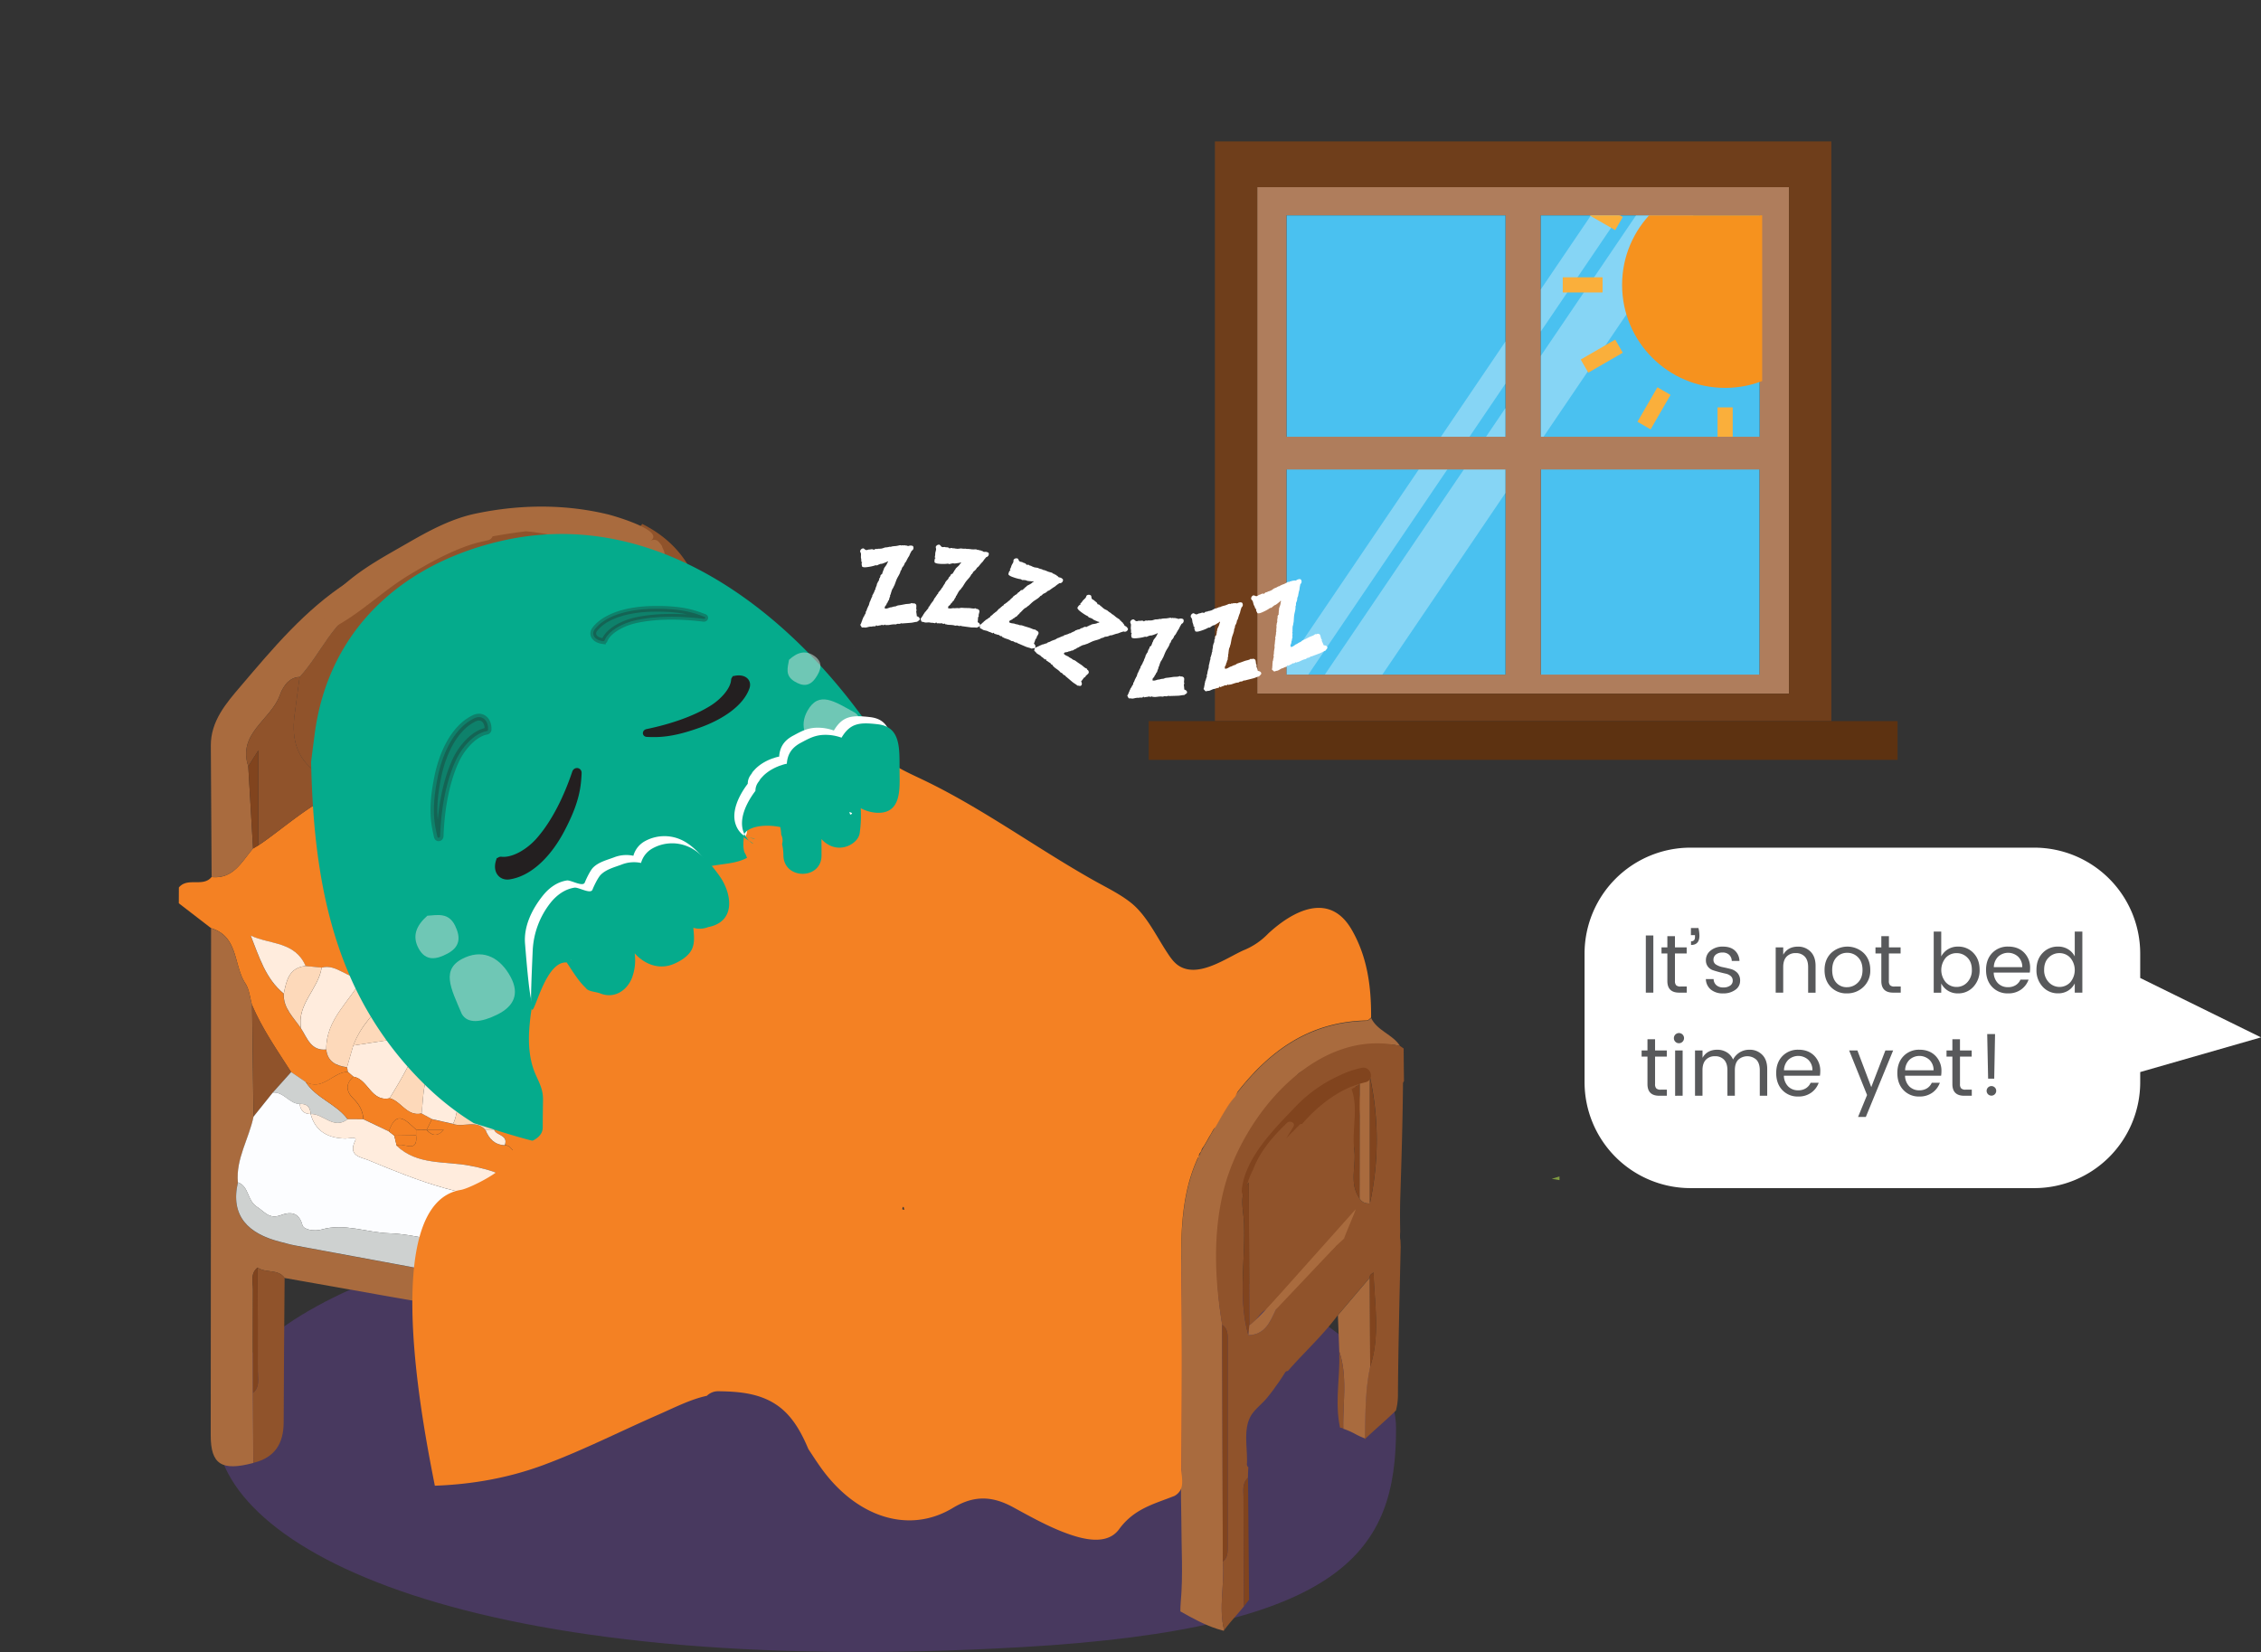 <svg xmlns="http://www.w3.org/2000/svg" xmlns:xlink="http://www.w3.org/1999/xlink" viewBox="0 0 1660.72 1213.64"><rect x="0" y="0" width="1660.72" height="1213.64" fill="#333333" stroke="none"/><defs><style>.cls-1{fill:none;}.cls-2{isolation:isolate;}.cls-3{fill:#48395f;fill-rule:evenodd;}.cls-4{fill:#4ac1f0;}.cls-5{fill:#af7d5c;}.cls-6{fill:#6f3e1b;}.cls-7{fill:#5d3211;}.cls-8{clip-path:url(#clip-path);}.cls-13,.cls-9{fill:#fff;}.cls-9{opacity:0.33;}.cls-10{clip-path:url(#clip-path-2);}.cls-11{fill:#f6921e;}.cls-12{fill:#faaf3b;}.cls-14{fill:#58595b;}.cls-15{fill:#7f9a41;}.cls-16{fill:#a96b3e;}.cls-17{fill:#90532b;}.cls-18{fill:#f48123;}.cls-19{fill:#e2bfb0;}.cls-20{fill:#252124;}.cls-21{fill:#e4a999;}.cls-22{fill:#ced1d0;}.cls-23{fill:#ffecdd;}.cls-24{fill:#81441e;}.cls-25{fill:#fdd9ba;}.cls-26{fill:#fcfdff;}.cls-27{fill:#367abe;}.cls-28{fill:#3c7ab6;}.cls-29{fill:#b82326;}.cls-30{fill:#2b6fb3;}.cls-31{fill:#1c64aa;}.cls-32{fill:#eb3432;}.cls-33{fill:#05ab8c;}.cls-34{fill:#008f76;}.cls-35{fill:#005b49;opacity:0.7;}.cls-36{fill:#55676f;}.cls-36,.cls-38,.cls-40{opacity:0.3;}.cls-37,.cls-38,.cls-39,.cls-40{fill:#231f20;stroke:#231f20;stroke-miterlimit:10;mix-blend-mode:multiply;}.cls-37,.cls-38{stroke-width:5.01px;}.cls-39,.cls-40{stroke-width:4.19px;}.cls-41{fill:#944f90;}.cls-42{fill:#b6dad0;opacity:0.6;}</style><clipPath id="clip-path"><path class="cls-1" d="M1292.47,158.25v167H1131.71v-167Zm-347.43,0v167H1105.8v-167ZM945,342V495.59H1105.8V342Z"/></clipPath><clipPath id="clip-path-2"><rect class="cls-1" x="1131.71" y="158.25" width="162.62" height="162.62"/></clipPath></defs><title>outcomeMoosh_9a</title><g class="cls-2"><g id="Layer_2" data-name="Layer 2"><g id="moosh"><path class="cls-3" d="M1025.41,1049.37c0,88.76-36,147-274.93,160.71-405,23.25-591.63-72-591.63-160.71s194-160.71,433.28-160.71S1025.41,960.61,1025.41,1049.37Z"/><rect class="cls-4" x="1131.71" y="342.05" width="160.76" height="166.99"/><path class="cls-5" d="M923.45,136.17V509.6h390.61V136.17ZM1105.8,495.59H945V342H1105.8Zm0-170.35H945v-167H1105.8Zm186.67,170.35H1131.71V342h160.76Zm0-170.35H1131.71v-167h160.76Z"/><path class="cls-6" d="M892.37,103.89V529.77h452.78V103.89ZM1314.06,509.6H923.45V137.51h390.61Z"/><rect class="cls-7" x="843.73" y="529.77" width="550.05" height="28.47"/><rect class="cls-4" x="1131.71" y="158.25" width="160.76" height="166.99"/><rect class="cls-4" x="945.04" y="158.25" width="160.76" height="166.99"/><rect class="cls-4" x="945.04" y="342.05" width="160.76" height="153.54"/><g class="cls-8"><polygon class="cls-9" points="900.43 602.87 1303.51 7.92 1338.92 18.02 935.85 612.97 900.43 602.87"/><polygon class="cls-9" points="872.68 594.95 1275.76 0 1293.33 5.01 890.26 599.97 872.68 594.95"/></g><rect class="cls-5" x="938.07" y="320.87" width="364.24" height="24.06"/><g class="cls-10"><circle class="cls-11" cx="1267.12" cy="209.29" r="75.68"/><rect class="cls-12" x="1261.55" y="90.02" width="11.14" height="29.26"/><rect class="cls-12" x="1209.23" y="104.04" width="11.14" height="29.26" transform="translate(103.47 623.41) rotate(-30.01)"/><rect class="cls-12" x="1170.93" y="142.34" width="11.14" height="29.26" transform="translate(452.29 1097.34) rotate(-60)"/><rect class="cls-12" x="1147.85" y="203.72" width="29.26" height="11.14"/><rect class="cls-12" x="1161.87" y="256.04" width="29.26" height="11.14" transform="translate(26.82 623.32) rotate(-30)"/><rect class="cls-12" x="1200.17" y="294.34" width="29.26" height="11.14" transform="translate(347.59 1201.92) rotate(-59.99)"/><rect class="cls-12" x="1261.55" y="299.3" width="11.14" height="29.26"/><rect class="cls-12" x="1313.87" y="285.28" width="11.14" height="29.26" transform="translate(26.78 699.79) rotate(-30)"/><rect class="cls-12" x="1352.17" y="246.98" width="11.14" height="29.26" transform="translate(451.96 1306.33) rotate(-59.98)"/><rect class="cls-12" x="1357.13" y="203.72" width="29.26" height="11.14"/><rect class="cls-12" x="1343.11" y="151.4" width="29.26" height="11.14" transform="translate(103.39 699.83) rotate(-30)"/><rect class="cls-12" x="1304.8" y="113.1" width="29.26" height="11.14" transform="translate(556.84 1201.92) rotate(-59.99)"/></g><path class="cls-13" d="M1163.87,795a77.86,77.86,0,0,0,77.86,77.86h252.41A77.86,77.86,0,0,0,1572,795v-7.41l88.72-25.48L1572,718.48V700.59a77.87,77.87,0,0,0-77.86-77.86H1241.73a77.87,77.87,0,0,0-77.86,77.86Z"/><path class="cls-14" d="M1208.87,729.25v-42h5.52v42Z"/><path class="cls-14" d="M1234.39,724.76h4.55v4.49h-5.58q-8.67,0-8.67-8.55V700.46h-4.3V696h4.3v-8.24h5.58V696h8.61v4.49h-8.61V720.7a4.39,4.39,0,0,0,.91,3.15A4.49,4.49,0,0,0,1234.39,724.76Z"/><path class="cls-14" d="M1242,681.79h5.52a25.79,25.79,0,0,1,.73,5.58q0,6.85-6.18,6.85v-2.67q2.91,0,2.91-3.15V687h-3Z"/><path class="cls-14" d="M1253,705.37a8.83,8.83,0,0,1,3.49-7.06,13.71,13.71,0,0,1,9-2.88q5.55,0,8.7,2.82a10.79,10.79,0,0,1,3.46,7.73H1272a6.37,6.37,0,0,0-1.88-4.49,6.74,6.74,0,0,0-4.88-1.7,7.46,7.46,0,0,0-4.91,1.48,4.74,4.74,0,0,0-1.79,3.82,4,4,0,0,0,2,3.61,14.52,14.52,0,0,0,4.91,1.85q2.88.58,5.76,1.33a10.41,10.41,0,0,1,4.91,2.85,8.18,8.18,0,0,1,2,5.94,7.88,7.88,0,0,1-3.48,6.49,14.62,14.62,0,0,1-9.06,2.64,13.56,13.56,0,0,1-8.94-2.79,10.33,10.33,0,0,1-3.67-7.7h5.7a6.08,6.08,0,0,0,2,4.46,7.33,7.33,0,0,0,5.09,1.67,8.27,8.27,0,0,0,5.09-1.39,4.26,4.26,0,0,0,1.85-3.55,4.32,4.32,0,0,0-1.45-3.42,8.07,8.07,0,0,0-3.64-1.76q-2.18-.48-4.76-1.15t-4.76-1.42a7.72,7.72,0,0,1-3.64-2.64A7.49,7.49,0,0,1,1253,705.37Z"/><path class="cls-14" d="M1309.79,696v5.39q3.39-5.94,10.85-5.94a12.56,12.56,0,0,1,9.21,3.67q3.7,3.67,3.7,10.46v19.7h-5.46V710.46q0-5-2.42-7.64a8.7,8.7,0,0,0-6.7-2.61,8.8,8.8,0,0,0-6.73,2.61q-2.46,2.61-2.46,7.64v18.79h-5.52V696Z"/><path class="cls-14" d="M1344.73,725.07q-4.58-4.73-4.58-12.42t4.79-12.46a17.51,17.51,0,0,1,24,0q4.79,4.76,4.79,12.43a16.36,16.36,0,0,1-5,12.42,17.05,17.05,0,0,1-12.21,4.76A15.68,15.68,0,0,1,1344.73,725.07Zm11.79.18a11.17,11.17,0,0,0,8.09-3.36q3.42-3.36,3.42-9.3t-3.27-9.27a10.75,10.75,0,0,0-8-3.33,10.36,10.36,0,0,0-7.85,3.33q-3.15,3.34-3.15,9.3t3,9.3A10,10,0,0,0,1356.52,725.25Z"/><path class="cls-14" d="M1391.55,724.76h4.55v4.49h-5.58q-8.67,0-8.67-8.55V700.46h-4.3V696h4.3v-8.24h5.58V696H1396v4.49h-8.61V720.7a4.39,4.39,0,0,0,.91,3.15A4.49,4.49,0,0,0,1391.55,724.76Z"/><path class="cls-14" d="M1438.16,695.43a15.1,15.1,0,0,1,11.36,4.7q4.51,4.7,4.52,12.3a17.59,17.59,0,0,1-4.55,12.49,14.85,14.85,0,0,1-11.33,4.88,13.5,13.5,0,0,1-7.43-2,13.66,13.66,0,0,1-4.88-5.3v6.79h-5.52V684.4h5.52v18.24a13.53,13.53,0,0,1,12.3-7.21Zm-1.06,29.64a10.55,10.55,0,0,0,7.94-3.48,12.76,12.76,0,0,0,3.3-9.15q0-5.67-3.3-8.94a10.87,10.87,0,0,0-7.94-3.27,10.68,10.68,0,0,0-7.94,3.39,14,14,0,0,0,0,18A10.64,10.64,0,0,0,1437.1,725.07Z"/><path class="cls-14" d="M1474.89,729.79a15.31,15.31,0,0,1-11.64-4.73q-4.49-4.73-4.49-12.49t4.55-12.46a15.68,15.68,0,0,1,11.79-4.7q7.24,0,11.64,4.46a15.5,15.5,0,0,1,4.39,11.36,20.8,20.8,0,0,1-.24,3.27h-26.49a11.43,11.43,0,0,0,3.12,7.85,10,10,0,0,0,7.36,2.88,10.3,10.3,0,0,0,5.73-1.52,9,9,0,0,0,3.42-4H1490a15.27,15.27,0,0,1-5.42,7.21A15.8,15.8,0,0,1,1474.89,729.79Zm7.46-26.94a10.87,10.87,0,0,0-14.67-.06,11.28,11.28,0,0,0-3.21,7.73h20.91A10.39,10.39,0,0,0,1482.35,702.85Z"/><path class="cls-14" d="M1500.35,724.91a17.58,17.58,0,0,1-4.55-12.49q0-7.61,4.52-12.3a15.1,15.1,0,0,1,11.36-4.7,13.65,13.65,0,0,1,7.42,2,13.11,13.11,0,0,1,4.82,5.21V684.4h5.58v44.85h-5.58v-6.79a13.21,13.21,0,0,1-4.82,5.3,13.5,13.5,0,0,1-7.42,2A14.85,14.85,0,0,1,1500.35,724.91Zm20.27-3.24a14,14,0,0,0,0-18.06,10.69,10.69,0,0,0-7.94-3.39,10.88,10.88,0,0,0-7.94,3.27q-3.3,3.27-3.3,8.91a12.76,12.76,0,0,0,3.33,9.15,10.82,10.82,0,0,0,15.85.12Z"/><path class="cls-14" d="M1219.78,800.53h4.55V805h-5.58q-8.67,0-8.67-8.55V776.22h-4.3v-4.49h4.3v-8.24h5.58v8.24h8.61v4.49h-8.61v20.25a4.39,4.39,0,0,0,.91,3.15A4.49,4.49,0,0,0,1219.78,800.53Z"/><path class="cls-14" d="M1235.85,765.31a3.63,3.63,0,0,1-2.67,1.09,3.53,3.53,0,0,1-2.64-1.09,3.68,3.68,0,0,1-1.06-2.67,3.73,3.73,0,1,1,6.36,2.67Zm-5.46,39.7V771.74h5.52V805Z"/><path class="cls-14" d="M1250.51,771.74v5.39q3.39-5.94,10.85-5.94a13.21,13.21,0,0,1,6.91,1.85,11.58,11.58,0,0,1,4.67,5.36,13.6,13.6,0,0,1,4.94-5.3,13.37,13.37,0,0,1,7.12-1.91,12.71,12.71,0,0,1,9.33,3.67q3.7,3.67,3.7,10.46V805h-5.46V786.22q0-5-2.45-7.64a9.91,9.91,0,0,0-13.4,0q-2.46,2.61-2.46,7.64V805h-5.46V786.22q0-5-2.42-7.64a8.7,8.7,0,0,0-6.7-2.61,8.8,8.8,0,0,0-6.73,2.61q-2.46,2.61-2.46,7.64V805H1245V771.74Z"/><path class="cls-14" d="M1320.76,805.56a15.31,15.31,0,0,1-11.64-4.73q-4.49-4.73-4.49-12.49t4.55-12.46a15.68,15.68,0,0,1,11.79-4.7q7.24,0,11.64,4.46A15.5,15.5,0,0,1,1337,787a20.8,20.8,0,0,1-.24,3.27h-26.49a11.43,11.43,0,0,0,3.12,7.85,10,10,0,0,0,7.36,2.88,10.3,10.3,0,0,0,5.73-1.52,9,9,0,0,0,3.42-4h5.94a15.27,15.27,0,0,1-5.42,7.21A15.8,15.8,0,0,1,1320.76,805.56Zm7.46-26.94a10.87,10.87,0,0,0-14.67-.06,11.28,11.28,0,0,0-3.21,7.73h20.91A10.39,10.39,0,0,0,1328.22,778.62Z"/><path class="cls-14" d="M1371.37,804.47l-13.15-32.73h6.06l10.18,26.91,10.36-26.91h5.7l-20.06,48.85h-5.7Z"/><path class="cls-14" d="M1409.74,805.56a15.31,15.31,0,0,1-11.64-4.73q-4.49-4.73-4.49-12.49t4.55-12.46a15.68,15.68,0,0,1,11.79-4.7q7.24,0,11.64,4.46A15.5,15.5,0,0,1,1426,787a20.8,20.8,0,0,1-.24,3.27h-26.49a11.43,11.43,0,0,0,3.12,7.85,10,10,0,0,0,7.36,2.88,10.3,10.3,0,0,0,5.73-1.52,9,9,0,0,0,3.42-4h5.94a15.27,15.27,0,0,1-5.42,7.21A15.8,15.8,0,0,1,1409.74,805.56Zm7.46-26.94a10.87,10.87,0,0,0-14.67-.06,11.28,11.28,0,0,0-3.21,7.73h20.91A10.39,10.39,0,0,0,1417.19,778.62Z"/><path class="cls-14" d="M1443.74,800.53h4.55V805h-5.58q-8.67,0-8.67-8.55V776.22h-4.3v-4.49h4.3v-8.24h5.58v8.24h8.61v4.49h-8.61v20.25a4.39,4.39,0,0,0,.91,3.15A4.49,4.49,0,0,0,1443.74,800.53Z"/><path class="cls-14" d="M1466.23,801.47a3.52,3.52,0,1,1-1-2.52A3.42,3.42,0,0,1,1466.23,801.47Zm-5.94-9-.67-32.79h5.76l-.61,32.79Z"/><path class="cls-15" d="M1139.76,866c1.9.3,3.8.64,5.7,1v-2.7Z"/><path class="cls-16" d="M1007.13,747.91c-1,.72-2.08,2-3.14,2.07-47.61.93-78.74,28.2-104.05,64.85L886.5,838.57C866,871.5,867.36,908.15,867.83,944.86c.58,45,.25,90.1,0,135.15-.85,10.17-.12,30.67-.12,37,0,20,1.34,40.05-.43,59.86-.22,2.43-.31,4.74-.29,6.94,8.7,4.92,17.6,9.85,27.11,12.89,1.58.51,3.16.95,4.73,1.38l.35-.49c-4.28-16.53.46-33.68-1-50.41q-.23-87-.46-174C886.56,906,899,841,951.83,791.28c2.5-4.79,6.77-4.56,11.82-7.88l-.07.14,4-3.74c20-5.16,38.83-16.32,60.71-11.42C1022.91,759.84,1011.63,757.38,1007.13,747.91Z"/><path class="cls-17" d="M1030.5,796.17a2.74,2.74,0,0,1,.73-1.85q-.16-12-.24-24.05l-2.7-1.89c-62-13.89-116,52-129.48,105.89-8.09,32.34-6.53,66.36-1.13,99,4.37,3,4.08,7.6,4.08,12.07q0,75.76,0,151.51c0,3.88-.13,7.71-3.62,10.37,1.5,16.72-3.25,33.88,1,50.41,4.5-6.12,9.76-11.6,14.54-17.52q-.19-40-.33-80c0-5-1.11-10.39,3.29-14.45,0-2.67.14-5.23.29-7.74a2.7,2.7,0,0,1-1.05-2.34c.62-10.77-2.82-24.73,2.53-34.76,2.77-5.19,8.28-9.13,12-13.61,1.76-2.11,3.44-4.28,5.07-6.48q1.68-2.47,3.45-4.83c1.72-2.51,3.4-5,5-7.65a2.11,2.11,0,0,1,2-1c11.7-13.54,25.1-25.46,36.67-41l23.46-27.63c.13-.63.07-1.42.43-1.85a15.93,15.93,0,0,1,2.34-1.95c.7,23.17,5,46.47-2.51,69.34-3.83,17.56-3.37,35.43-3.94,53.22,7.41-7.12,15.56-13.87,22.95-21.17a44.37,44.37,0,0,0,1.47-11.84c.19-32.48,1.25-75,2-108.35q-.09-2.52-.17-5c-.39-.89-.36-3.4-.16-6.34-.16-7.68-.21-15.37,0-23.11C1029.38,853.16,1030.26,824.56,1030.5,796.17ZM937.1,962.06c-4.18,9-7.86,18.55-20.18,18.83-7.76-27.34-2-55.24-3.2-82.86-.4-9.62-4-20.31,3.54-29.22q.19,52.39.38,104.77c6.77-3.26,8.6-14,18.66-12.31l2.19-1.46Zm69.07-77.8c-3.18-.11-6-.84-7.65-4-7.75-11.12-2.21-23.67-3.79-35.47-2.25-16.81,10.59-30.4,1-46.53-1.5-2.51-3.51.72,0,0,5.48-1.13,2.23-6.89,3-3l7.56-4A219.34,219.34,0,0,1,1006.17,884.25Z"/><path class="cls-18" d="M131.39,652c6.35-7.76,17.67,0,24-7.68,16.1,1.68,22.11-11.32,30.44-20.94l3.9-2.3c11.74-7.45,36.7-29,49.88-34.36,1.1,2.19.36,16.15,0,18.07-5.89,31.3,3.59,53.37,11.21,80.66.89,3.17,3.91,5.75,7,10.08,4.79-17.26,9.28-14,16.19-2.65,5,8.24,7.14,27.1,24.5,11.86.14-.12,2.63,2.44,4,3.74.23,8.83-3.26,18.49,5.63,25.4q1.91,4.68,3.83,9.36l-25.51-10.27-20.15-14.79c-11,1.66-18.74-10.33-30.09-7.3l-11.8-1.16c-7.72-18.14-26.24-15.72-40.32-22.34,6.32,15.83,11,31.77,24.28,42.6-.53,10.93,7.45,17.65,12.74,25.7,4.57,7,7.15,16.46,18.48,15.38,1,9.11,7.39,11.91,15.2,13.08a16.19,16.19,0,0,1,.59,3.29c-10.86.2-18.39,14.25-30.93,7.46l-10.66-7.26c-10.2-16-21.13-31.63-28.65-49.22-1.56-5.35-2-11.47-4.89-15.9-8.82-13.3-4.92-34.57-25.22-40.64l-23.7-18.27Z"/><path class="cls-19" d="M308.19,733.84c-8.89-6.91-5.4-16.57-5.63-25.41,28-30.07,50.62-7.93,74,9.87-5.21-17.94-10.31-33.66-17.26-48.52-4.2-9-8.67-15.05-9.56-27.38-2.39-32.79,1.46-65.43-1.43-98,10.44.74,16.28-10.4,26.49-10.26,25.81,3,49.43-3.88,74.54-14.63l-21.86-9.84c25.51-8.58,47.88,3.58,72.44,1-12.52-7.14-23.08-14.51-26.1-28.3,6.43-.94,12.4.25,18.8,1.86,24.8,6.21,38.58,25.21,53.08,43.59.92,16.17,14.62,20.87,25.35,29.47.64-8,1.21-14.83,1.72-21.65.59-8-.39-15.33-7.57-20.7-8.82-6.58-11.88,4.81-18.31,5.46l-4.33-23.23c2.3,1,4.52,2.59,6.92,3,30,4.61,40.52,20.37,33.15,50.09-.76,3.06-1.77,6.06-2.65,9.09-.42.34-1.26.84-1.2,1a18.47,18.47,0,0,0,1.39,2.51l1-.25c8.83,16.59-5.48,28.72-8.31,43.05-5.24,5.66-11.07,11.19-4.37,19.52q.16,1.87.29,3.74c4.33,13.44,11.5,5.55,17,1.64,3.66-2.61,3.23-9.82,9.9-9.93-2.42,10.56-3.6,21.6-7.51,31.58-9,23-15,49.45-45.92,53.83-6.56.93-10.58,5.46-13.65,9.78C513,737.8,489.11,746.42,466,756.66c-26.11,11.59-52.69,8.53-79.46,3.71-6.94-2.68-10.69-8.88-14.62-14.4-5.3-7.46-10.37-4.35-15.92-1.2.84-5.84-13.22-7.72-3.19-17.43,4.46-4.32.11-19.8-7.84-18.91-10.12,1.13-26.09-4.8-30.37,11.83C313.28,725.49,315.85,731.82,308.19,733.84ZM414.61,632.18c.37,6.69-10,14.25.83,19.95C425.93,657.66,425,645,430,641.66c2.87-1.94,4.33-5.95,6.43-9,1.18-13.85,1.82-27.41-17.92-33C422.87,612.38,421.89,622.86,414.61,632.18ZM506.83,547c-7.29,2.43-18.55-3.86-21.52,5.51-1.62,5.12,5.35,12.79,13,15.19,5.7,13,15.61,4.93,20.44,1.52,6.56-4.63,16.05-11.22,14-20.74-1.29-5.89-9-10.36-13.84-15.47C520.35,542.4,506.78,538.84,506.83,547ZM365.49,593.41c-1.6-11.6,5.86-22.11,4.63-37.63C358.28,569.72,356.32,580.9,365.49,593.41Z"/><path class="cls-20" d="M545.66,527.89c-14.5-18.39-28.28-37.38-53.08-43.59-6.4-1.6-12.37-2.79-18.8-1.86,3,13.79,13.58,21.16,26.1,28.3-24.55,2.53-46.93-9.63-72.44-1l21.86,9.84c-25.1,10.76-48.73,17.6-74.53,14.64A254.34,254.34,0,0,0,395.68,515c8.88-8.93,13.75-21.77,26-27.38,19.42-8.9,30.57-24.43,35.89-44.65,10.41-27.48,30.05-18.6,49.08-12.6,1.69.53,3.77-.14,5.67-.25,9.48,14,14.75,31.17,31.48,39.7,2.91,1.48,8.35,5.61,4.29,10.67-1.08,1.34-5.7-.18-8.7-.38L535.29,479l0,4.45,7.26,13.76,4.33,23.23Z"/><path class="cls-21" d="M386.58,760.37c26.77,4.82,53.35,7.88,79.46-3.71,23.07-10.24,46.94-18.85,62.51-40.79,3.07-4.32,7.09-8.85,13.65-9.78,31-4.38,36.89-30.8,45.92-53.83,3.91-10,5.09-21,7.52-31.58,4-6.75,9.61-11.79,16.14-15.93,12.74,13.93,8.75,30.58,7.61,46.77,1.14,4.58,4.35,7.38,8.26,9.56-9.21,9.31-24,10.42-31.9,21.63l-11.65,11.67c-3.61,3-3.71,7.26-4.15,11.4-3.86,4.7-5.42,13-12.36,13.08-14.95.15-21.81,11.08-30.24,20.12-8.94,9.59-17.61,19.43-26.4,29.16-15.34,4.58-7.75,27.61-24.81,30.81-3.15-17.82-10.54-23.31-30.78-17.68-14.32,4-27.19,2.15-40.62-1.38l-12-4.89C398.12,769.27,389.85,767.57,386.58,760.37Z"/><path class="cls-22" d="M624.63,566.15c-.11-7.68-5.72-8.75-7.61-6.52-6.92,8.16-13.54,16.9-18.31,26.41-2.54,5.06,5.12,6.2,6.89,4.26C612.81,582.38,619,573.51,624.63,566.15Z"/><path class="cls-19" d="M627.64,661.07c-3.92-2.18-7.12-5-8.26-9.56,19.17-4.16,38.78-7,57.34-13,9.89-3.21,19.45-1.56,27.74-.17,10.05,1.68,14,12,7.57,22.68-12.81-2.82-19.87,10.32-32.19,11.38-7.57.65-19.26,2.84-22.06,14.44-8.76,5.87-13.72,1.84-16.88-6.56C638.07,672.74,636.22,664.6,627.64,661.07Z"/><path class="cls-17" d="M512.3,430.1c-1.9.11-4,.78-5.67.25-19-6-38.67-14.88-49.08,12.6,2.81-16.39,7.86-33.42-12.36-43.22a21.38,21.38,0,0,0-.89-3.34c10.69-.14,20.37-2.7,27.45-11.47C491.17,394.68,505.09,409.39,512.3,430.1Z"/><path class="cls-23" d="M618.94,528.06c2.35.28,6.74,1.34,5.12,3.26-21.8,25.82-33.88,57.39-51.3,85.76q0-5.69,0-11.38c2.83-14.34,17.14-26.46,8.31-43.05,16.34-1.29,20.86-16.17,29.35-26.2C613.11,533.31,613.31,528.17,618.94,528.06Z"/><path class="cls-21" d="M580.11,562.89a18.47,18.47,0,0,1-1.39-2.51c-.06-.15.78-.66,1.2-1A8.3,8.3,0,0,1,580.11,562.89Z"/><path class="cls-16" d="M437.27,961c-.65,5.26-.77,10.45,1.85,15.25-25.86,1.76-50.31-6.83-75.35-10.69-51.71-8-103.16-17.67-154.71-26.67-4.92-6.95-13.9-3.35-19.84-7.66-5.5,4.36-3.41,10.52-3.44,16-.16,25.39,0,50.79,0,76.19l.26,51.36c-23.24,6.18-31.27,1-31.26-20.23q.12-186.3.26-372.61c20.3,6.07,16.4,27.33,25.22,40.64,2.94,4.43,3.33,10.55,4.89,15.9q.53,41,1.06,82c-3.33,16.21-13,30.91-11.51,48.27-5.72,24.92,7.84,37.74,30.88,43.61,3.72.95,7.43,2,11.2,2.74,62.94,11.75,126,23,188.76,35.58C416.21,952.68,429.18,950.22,437.27,961Z"/><path class="cls-17" d="M186.09,1074.69q-.13-25.68-.27-51.35c5.28-4.41,3.54-10.5,3.55-16,.08-25.38-.08-50.76-.15-76.14,5.94,4.31,14.92.71,19.84,7.66-.25,35.33-.63,70.65-.7,106C208.32,1060.5,201.83,1070.93,186.09,1074.69Z"/><path class="cls-16" d="M986.64,1049.64a53.91,53.91,0,0,1,8.59,3.75,53.25,53.25,0,0,0,7,3.22h.27c.53-17.54.14-35.14,3.91-52.44q-.13-32.78-.25-65.55l-23.46,27.63q.5,13.24,1,26.47C989.93,1011.42,986.22,1030.64,986.64,1049.64Z"/><path class="cls-16" d="M998.65,795.29l7.56-4q0,46.47,0,92.94c-3.18-.11-6-.84-7.65-3.95Q998.59,837.8,998.65,795.29Z"/><path class="cls-24" d="M898.15,1147.23q-.23-87-.46-174c4.37,3,4.08,7.6,4.08,12.07q0,75.76,0,151.51C901.76,1140.74,901.63,1144.56,898.15,1147.23Z"/><path class="cls-24" d="M916.92,980.88c-7.76-27.34-2-55.24-3.2-82.86-.4-9.63-4.06-20.34,3.57-29.26l0,0q.19,52.42.37,104.83Q917.27,977.22,916.92,980.88Z"/><path class="cls-24" d="M992.73,800.14c5.24,14.47,0,29.92,2,44.69,1.58,11.79-4,24.34,3.79,35.47q.06-41.88.13-83.76C996.65,797.7,994.67,798.9,992.73,800.14Z"/><path class="cls-24" d="M913.72,1180.11c1.29-1.6,2.54-3.24,3.74-4.93q-.37-44.78-.78-89.55c-4.39,4.06-3.3,9.44-3.29,14.45Q913.47,1140.1,913.72,1180.11Z"/><path class="cls-24" d="M1006.17,884.25q0-46.47,0-92.94A219.35,219.35,0,0,1,1006.17,884.25Z"/><path class="cls-24" d="M1006.4,1004.17q-.13-32.78-.25-65.55c.13-.63.07-1.42.43-1.85a15.93,15.93,0,0,1,2.34-1.95C1009.61,958,1013.95,981.3,1006.4,1004.17Z"/><path class="cls-16" d="M916.92,980.88q.36-3.66.71-7.31c6.78-3.26,53.45-59.72,63.5-58l-44,46.5C932.92,971.06,929.24,980.61,916.92,980.88Z"/><path class="cls-24" d="M917.29,868.76l.9-1.66-.92,1.63Z"/><path class="cls-16" d="M995.69,888.48c.73-.49-9.06,21.8-8.33,21.32-.46.75-56.92,51.51-57.37,52.26Z"/><path class="cls-24" d="M963.58,783.54l4-3.74Z"/><path class="cls-17" d="M984.31,1048.94a2.64,2.64,0,0,1,1.43.16,8,8,0,0,1,.89.45c-.4-19,3.28-38.16-3-56.83C984.49,1011.43,980.21,1030.41,984.31,1048.94Z"/><path class="cls-17" d="M445.19,399.74a21.24,21.24,0,0,0-.89-3.35c-10.83-5.14-22-9.38-33.89-11.18-17.81,6.79-36.76,4.18-55.09,6.64a5.14,5.14,0,0,0-6.84-1.43l0,0-4.52-2.3-11.42,4.13c-4.62,2.88-5.15,6.19-4.33,9.63L326.41,403a4.53,4.53,0,0,0-4.57-.84c-7.06,2.74-13.36,9.19-19.26,14.29-1.8,1.09-3.44,2.1-4.68,3-7.36,5.21-15.41,10.06-21.74,16.5a5.22,5.22,0,0,0-1.48,3c-1.33,1.18-2.68,2.33-4,3.56a5.4,5.4,0,0,0-1.53,2.47c-.59-.28-1.18-.59-1.76-.94-22.92,11.41-31.17,35.86-47.33,53.28-1.25,9.36-2.51,18.72-3.73,28.09-2.42,18.63,2.23,34.15,19.49,44.09l18,6.63a180.27,180.27,0,0,1,41-.92,4.08,4.08,0,0,0,2.88-.91c9.39-17.87,27.54-28.22,38.28-45.28,6.68-10.61,13.77-21.63,30.22-23.13,8.49-.78,16.15-11.61,24-18.11,14-11.57,21.9-28.94,42-35.2C447.37,447.86,451.51,422.25,445.19,399.74ZM297.54,447c-4.21-.55-8.51-.14-12.79.08,4.52-2.75,8.91-5.7,13.64-8a4.6,4.6,0,0,0,2.82-4.45c4.67-3.38,9.16-7,13.44-10.28a5,5,0,0,0,5.77,2.17,68.08,68.08,0,0,0,9-3.7C327.47,447.43,323.77,449.8,297.54,447Z"/><path class="cls-16" d="M267.43,444.06c-22.93,11.4-31.18,35.85-47.33,53.27-8.71.26-12.74,8.42-14.6,13.52-6.56,18-31.18,28-23.14,52.11l3.52,60.39c-8.33,9.62-14.34,22.61-30.44,20.93q-.29-48.21-.59-96.43c-.12-18.19,11.41-31.39,21.81-43.59C200.38,476.41,224,448,255.25,427.79l9.07,4C262.12,436.7,267,439.8,267.43,444.06Z"/><path class="cls-17" d="M235.85,569.51c-11.58,6,11.87,9.71,3.8,17.17-13.18,5.39-38.13,26.91-49.88,34.37,0-21.31,0-42.61,0-69.79L182.35,563c-8-24.15,16.58-34.16,23.14-52.11,1.86-5.1,5.89-13.25,14.6-13.52-1.25,9.36-2.52,18.72-3.73,28.09C213.94,544.05,218.59,559.57,235.85,569.51Z"/><path class="cls-23" d="M255.45,787.39a16.24,16.24,0,0,0-.59-3.3l4.6-16,50.07-7.67C304,777,295.27,792,286.16,806.84c-13.69,2.85-15.68-14-26.57-15.81Z"/><path class="cls-21" d="M308.19,733.84c7.66-2,5.09-8.35,6.44-13.57,4.28-16.63,20.25-10.7,30.37-11.83,8-.89,12.31,14.59,7.84,18.91-10,9.71,4,11.59,3.19,17.43a1.46,1.46,0,0,1-2,.81l-13.26,3.21-20,.21a6.07,6.07,0,0,0-3.47.35l-5.3-6.16Z"/><path class="cls-23" d="M236.27,710.84c11.36-3,19.07,9,30.1,7.3-9.18,17.49-27.07,30.57-26.71,52.88-11.32,1.08-13.91-8.34-18.48-15.38C217.76,737.86,233.92,726.68,236.27,710.84Z"/><path class="cls-25" d="M239.65,771c-.35-22.3,17.54-35.39,26.71-52.88l20.14,14.79c-11.22,10-21.58,20.7-27,35.15l-4.6,16C247,782.93,240.63,780.13,239.65,771Z"/><path class="cls-17" d="M186.26,820.36q-.53-41-1.06-82c7.52,17.59,18.45,33.19,28.66,49.21l-13.5,15.08Z"/><path class="cls-25" d="M259.46,768.08c5.47-14.44,15.83-25.12,27-35.15L312,743.2l5.29,6.15c-.13,5.42-.31,10.8-7.78,11.06Z"/><path class="cls-23" d="M208.44,729.94c-13.3-10.83-18-26.77-24.28-42.6,14.08,6.62,32.6,4.2,40.32,22.34C212.16,710.92,210.4,720.51,208.44,729.94Z"/><path class="cls-22" d="M200.36,802.67l13.5-15.08,10.65,7.26c7.7,12,22.48,16.08,30.84,27.37-10.36,8.09-17.88-4.31-27.19-3.77h0c-.15-5.18-2.78-7.71-8-7.44C212.41,810.93,208.43,801.93,200.36,802.67Z"/><path class="cls-25" d="M208.44,729.94c2-9.43,3.72-19,16-20.26l11.8,1.15c-2.35,15.84-18.51,27-15.1,44.8C215.89,747.58,207.91,740.87,208.44,729.94Z"/><path class="cls-18" d="M255.35,822.22c-8.36-11.29-23.13-15.34-30.84-27.37,12.55,6.79,20.07-7.26,30.93-7.46l4.14,3.64c-6,5.41-5.52,10.71,0,16.16,4.19,4.11,7,9,7.25,15.05Z"/><path class="cls-24" d="M182.35,563l7.41-11.71c0,27.18,0,48.49,0,69.79l-3.9,2.3Z"/><path class="cls-26" d="M200.36,802.67c8.07-.74,12.05,8.26,19.79,8.33.48,4.83,3.09,7.36,8,7.44h0c3.56,13,13.12,17.76,25.57,18,2.84,0,8.85-1.86,7.13,1.63-5.6,11.36,4.82,12.2,9.27,14.06,37.17,15.54,74.69,30.27,116.15,28.52l12.3,15.44c8.28,6.95,18.1,2.74,27.19,3.55,7.52.67,15.5-.81,19.49,8l-4.81,22.84C408.55,933.44,379.07,920,348,916.29c-20.73-2.46-42.48-9.61-62.39-10.27-16.2-.54-32.73-7.58-49.35-2.75-5,1.44-13.18.41-14.16-3.27-2.71-10.21-9.69-9.56-15.82-7.29-8.63,3.19-11.72-2.35-17.58-6.14-7.38-4.76-5.68-15.06-14-17.94-1.51-17.37,8.18-32.06,11.51-48.27Z"/><path class="cls-27" d="M592.09,845.53c-7.07,7.22-23.73,8.4-18.57,23.25,4.07,11.72,14.86,7.88,26.61,4.31-25.2-5.27-5.84-18.48-8.06-27.58l.9-1.62Z"/><path class="cls-22" d="M174.75,868.63c8.3,2.88,6.6,13.18,14,17.94,5.86,3.78,8.95,9.33,17.58,6.14,6.13-2.27,13.11-2.91,15.82,7.29,1,3.68,9.19,4.71,14.16,3.27,16.63-4.83,33.16,2.21,49.35,2.75,19.91.66,41.66,7.81,62.39,10.27,31,3.69,60.52,17.16,92.43,14.22-.77,10.18,2.72,20.81-3.19,30.45-8.08-10.74-21.06-8.28-31.67-10.41C342.82,938,279.78,926.72,216.83,915c-3.77-.7-7.48-1.79-11.2-2.74C182.59,906.37,169,893.55,174.75,868.63Z"/><path class="cls-22" d="M445.27,907.67c-4-8.84-12-7.37-19.49-8-9.09-.81-18.91,3.4-27.19-3.55,13.34.25,14.81-11.27,13.74-18.75-1.65-11.45,4.86-19.84,10.33-24.86,16.46-15.13,32.9-30.81,52.84-41.76,4.47,9.16,12.37,18.29.34,27.66-7.13,5.1,1.83,9.28.8,14-7.81,14.45-20.84,26.1-23.3,43.43Z"/><path class="cls-28" d="M453.33,895.82c2.46-17.32,15.49-29,23.29-43.42l18.46-2.69v0c4,8.92,11.52,8,19.12,7,.89,2.71.67,6.35,5,6.17a1.81,1.81,0,0,0,1.25-1.24c.17-4.35-3.49-4.11-6.19-5-1.23-11.41,5.86-14.78,15.32-15.87L534,853.13l0,4c-6.25,14.56-19.79,9.7-30.81,11.55-16-7.89-27.07,1.48-36.72,11.78C462,885.3,459.7,892.32,453.33,895.82Z"/><path class="cls-27" d="M918.79,746.92c-.52.29-1.07.82-1.57.78s-.92-.67-1.38-1Z"/><path class="cls-18" d="M475.48,810.72c-19.94,10.94-36.38,26.62-52.83,41.75-5.46,5-12,13.42-10.33,24.86,1.08,7.48-.39,19-13.74,18.75l-12.3-15.44c-8.86-16.59-24-20.94-41.37-24.29-18-3.47-38.38-.15-53.52-14.59,4.41-3.17,15.76,6.51,14.22-7.68l0-4.11,7.66.1c3.49,3.55,7.07,6,12.66,0H313.37l3.91-7.8,15.45,3.47c7.71,2.85,17.13-3.45,23.89,4.48,2.59,6.42,6.68,10.92,14.15,11.16,9.41,0,7.87,21.56,21.35,11.81,12.31-8.9,4.84-20.87,1.64-31.55-2-6.67-8.91-6.4-14-8.74-5.78-2.67-10.06-4.59-9.33-13.73,1.75-21.91-3.89-24.94-26.91-17.64-3.24-3-6.18-6.54-11.34-5.6-.46-10.38-13.46-15.42-11.43-26.86l20-.22c5.83,4.79,9.91,2.26,13.26-3.21a1.46,1.46,0,0,0,2-.81c5.55-3.15,10.62-6.26,15.93,1.2,3.93,5.52,7.68,11.72,14.62,14.4,3.27,7.2,11.54,8.9,16.14,14.64-7.58,20.88-.13,50.55,14.59,57.89,2.13-17.83-.36-35.41-2.57-53,13.42,3.53,26.3,5.36,40.62,1.38,20.24-5.64,27.63-.15,30.78,17.67A24,24,0,0,0,475.48,810.72Z"/><path class="cls-29" d="M348.27,544.43c-11.32,2.1-18,10.2-25.08,18.35-6.41,7.33-15.72,10.43-25.46,11.54,9.39-17.87,27.54-28.22,38.28-45.28,6.68-10.61,13.77-21.63,30.22-23.13,8.49-.78,16.15-11.61,24-18.11,14-11.57,21.9-28.94,42-35.2,15.16-4.73,19.3-30.34,13-52.85,20.22,9.8,15.17,26.83,12.36,43.22-5.32,20.21-16.47,35.74-35.89,44.64-12.24,5.61-17.1,18.44-26,27.38a254.34,254.34,0,0,1-20.91,19.2C364.55,534,358.71,545.16,348.27,544.43Z"/><path class="cls-21" d="M545.66,527.89l1.18-7.41c6.43-.65,9.49-12,18.31-5.46,7.19,5.37,8.17,12.67,7.57,20.7-.5,6.82-1.08,13.63-1.72,21.65C560.28,548.76,546.58,544.05,545.66,527.89Z"/><path class="cls-23" d="M506.83,547c0-8.18,13.52-4.62,12.09-14,4.83,5.11,12.55,9.59,13.84,15.47,2.09,9.52-7.4,16.11-14,20.74-4.83,3.41-14.74,11.49-20.43-1.52C514.25,566.15,513.83,557.93,506.83,547Z"/><path class="cls-28" d="M414.61,632.18c7.27-9.33,8.26-19.81,3.93-32.59,19.74,5.62,19.1,19.19,17.92,33Z"/><path class="cls-20" d="M506.83,547c7,10.91,7.42,19.13-8.47,20.69-7.7-2.4-14.67-10.07-13.05-15.19C488.28,543.16,499.54,549.45,506.83,547Z"/><path class="cls-26" d="M414.61,632.18l21.85.44c-2.1,3.08-3.57,7.09-6.44,9-5,3.39-4.1,16-14.59,10.48C404.62,646.43,415,638.88,414.61,632.18Z"/><path class="cls-20" d="M365.49,593.41c-9.17-12.52-7.21-23.69,4.63-37.63C371.35,571.3,363.89,581.81,365.49,593.41Z"/><path class="cls-22" d="M572.81,605.7q0,5.69,0,11.38l-.08.1c-3.29,1.69-3.73,4.89-4.24,8C561.74,616.89,567.56,611.36,572.81,605.7Z"/><path class="cls-23" d="M568.44,625.22c.51-3.16,1-6.35,4.24-8,0,4.36.53,8.91-4,11.79Q568.6,627.09,568.44,625.22Z"/><path class="cls-30" d="M627.64,661.07c8.58,3.53,10.43,11.67,13.26,19.19,3.16,8.4,8.12,12.44,16.88,6.56-.74,8.61-8.77,13.68-14,13.61-24.33-.33-40.16,11.87-52.54,30.88a4.15,4.15,0,0,1-1.5,1.17c-21.1,11.64-32.1,31.9-44,51.42-5.34-2.51-8.87-8.76-15.94-7.65l-18.89-8.11c8.79-9.73,17.46-19.57,26.4-29.16,8.43-9,15.29-20,30.24-20.12,6.94-.07,8.5-8.38,12.36-13.08,5.15.23,8-2.11,8.28-7.36,10.38-1.47,7-9.52,7.52-15.72C603.66,671.5,618.43,670.38,627.64,661.07Z"/><path class="cls-31" d="M588.26,830q-.06,1.91-.14,3.81c-10.07,3-22.72-14.55-30.85,3.88l.06.06c-.52-5-2.34-8.22-8.14-5.68-6.1,2.67-8.73-1.69-11.52-5.71,3.38-5.44,7.37-1.89,11.33-.91,9.13,2.26,12.52-2.27,12.24-10.81,7.82,4.34,11.82,2.75,11.56-6.9-.3-10.84.21-21.7-.22-32.53-.27-6.84,2.41-8.09,8.88-8.32,7.47-.27,6.78,3.93,6.56,8.34-.26,5,.83,11.57-1.86,14.78C574.09,804.45,583.61,816.93,588.26,830Z"/><path class="cls-28" d="M561.24,814.63c.28,8.55-3.11,13.08-12.24,10.81-4-1-8-4.54-11.33.91l-8.46,4.07c5.8-12.53,11-25.18,8.28-39.51,2.16-7.35-5.58-9.53-7.66-14.66,7.07-1.11,10.61,5.15,15.94,7.65C547.38,795.94,544.38,810.28,561.24,814.63Z"/><path class="cls-30" d="M712.1,725.51c-2.49,4.72-5.51,8.52-12,6.7.3-9,7.39-5.69,12-6.71Z"/><path class="cls-30" d="M688.81,737.19,685.86,733l1.49-1,1.58,5.12Z"/><path class="cls-30" d="M674.05,718.76c.14.49.52,1.28.36,1.4a4.89,4.89,0,0,1-1.63.55c-.14-.49-.52-1.29-.36-1.41A4.87,4.87,0,0,1,674.05,718.76Z"/><path class="cls-30" d="M688.93,737.07l1.62,1-1.74-.83Z"/><path class="cls-26" d="M535.24,483.48l0-4.45,4.08,1.06Z"/><path class="cls-19" d="M529.83,776.25c2.08,5.13,9.83,7.31,7.66,14.66-4.28.88-12.94,1-12.28,2.31,9.5,19-26.61,20.41-15.07,39.62a9.77,9.77,0,0,1-3.89,2.87c-3.8,1-1.68-9.16-7.08-4.46-4.72,4.12.61,7.79,2.16,11.71,2.28,5.74-2.59,5.94-6.27,6.77v0l-19.26-11.34c12-9.37,4.13-18.49-.34-27.66a24,24,0,0,1,10.66-11.77c17-3.19,9.46-26.23,24.8-30.81Z"/><path class="cls-31" d="M414.74,779.89c2.2,17.59,4.69,35.17,2.57,53-14.72-7.33-22.17-37-14.59-57.89Z"/><path class="cls-28" d="M595.74,682.7c-.51,6.2,2.85,14.25-7.52,15.72l0,0-3.11-3.12-1-.9Z"/><path class="cls-28" d="M588.22,698.42c-.27,5.26-3.13,7.59-8.28,7.36.44-4.15.54-8.41,4.15-11.41l1,.9,3.11,3.13Z"/><path class="cls-32" d="M624.63,566.15c-5.66,7.36-11.82,16.24-19,24.14-1.78,1.95-9.43.8-6.89-4.26,4.78-9.51,11.4-18.25,18.31-26.41C618.9,557.39,624.51,558.47,624.63,566.15Z"/><path class="cls-24" d="M189.22,931.19c.07,25.38.24,50.76.15,76.14,0,5.5,1.73,11.59-3.55,16,0-25.4-.2-50.79,0-76.19C185.81,941.71,183.72,935.55,189.22,931.19Z"/><path class="cls-16" d="M297.54,447l32-26.62C327.7,447.34,324.63,449.89,297.54,447Z"/><path class="cls-29" d="M294.85,575.22c-13.52,6.67-27.2,6.23-41,.91A180.61,180.61,0,0,1,294.85,575.22Z"/><path class="cls-25" d="M320.79,749c-2,11.44,11,16.48,11.43,26.86C309.38,781.7,311.73,801,309.65,818c-10.76,2.44-14.92-9-23.49-11.16C295.27,792,304,777,309.53,760.41c7.47-.26,7.65-5.64,7.78-11.06A6.09,6.09,0,0,1,320.79,749Z"/><path class="cls-18" d="M286.16,806.84c8.57,2.16,12.73,13.6,23.49,11.16l7.63,4.21L313.37,830l0,0-7.67-.09c-7.09-6.28-14.37-15.56-20.07,1.21l-18.72-8.93c-.26-6.06-3.06-10.94-7.25-15.05-5.56-5.45-6.08-10.76,0-16.16C270.47,792.88,272.47,809.69,286.16,806.84Z"/><path class="cls-19" d="M354,745.58c-3.36,5.47-7.43,8-13.26,3.21Z"/><path class="cls-23" d="M266.88,822.25l18.72,8.92,4,3.15,1.8,7.44c15.14,14.43,35.5,11.12,53.52,14.59,17.41,3.35,32.51,7.7,41.37,24.29-41.46,1.74-79-13-116.15-28.52-4.45-1.86-14.87-2.7-9.27-14.06,1.72-3.48-4.3-1.58-7.13-1.63-12.45-.21-22-4.94-25.57-18,9.31-.54,16.83,11.86,27.19,3.77Z"/><path class="cls-23" d="M228.14,818.44c-4.9-.08-7.52-2.61-8-7.44C225.37,810.73,228,813.26,228.14,818.44Z"/><path class="cls-30" d="M592.07,845.51c2.22,9.1-17.14,22.31,8.06,27.58-11.76,3.58-22.54,7.41-26.61-4.31-5.16-14.85,11.5-16,18.57-23.25Z"/><path class="cls-30" d="M534.06,857.14q0-2,0-4c15.18,6.08,13.08-14,23.29-15.39l-.06-.06c.11,8.61-1.94,17.67,7.71,23.55C551.7,867.88,541.39,870.47,534.06,857.14Z"/><path class="cls-30" d="M592.09,845.53l.88-1.64-.9,1.62Z"/><path class="cls-21" d="M475.82,838.37l19.26,11.34-18.46,2.69C477.65,847.65,468.69,843.47,475.82,838.37Z"/><path class="cls-21" d="M495.08,849.74c3.67-.83,8.54-1,6.27-6.77-1.55-3.92-6.89-7.59-2.16-11.71,5.39-4.71,3.28,5.44,7.08,4.46a9.77,9.77,0,0,0,3.89-2.87c-11.54-19.21,24.57-20.61,15.07-39.62-.66-1.33,8-1.43,12.28-2.31,2.76,14.32-2.49,27-8.28,39.51q.2,5.19.39,10.38c-9.45,1.09-16.55,4.46-15.32,15.87l-.09.09C506.6,857.75,499,858.66,495.08,849.74Z"/><path class="cls-27" d="M529.6,840.8q-.2-5.19-.39-10.38l8.46-4.07c2.79,4,5.42,8.37,11.52,5.71,5.81-2.54,7.62.65,8.14,5.68-10.22,1.42-8.12,21.48-23.29,15.39Z"/><path class="cls-27" d="M514.28,856.68c2.7.9,6.36.67,6.19,5a1.81,1.81,0,0,1-1.25,1.24c-4.35.18-4.13-3.46-5-6.17Z"/><path class="cls-18" d="M343.56,781.46c23-7.29,28.66-4.26,26.91,17.64-.73,9.15,3.55,11.06,9.33,13.73,5,2.34,12,2.06,14,8.74,3.2,10.68,10.67,22.65-1.64,31.55-13.48,9.75-11.93-11.79-21.35-11.81,2.87-7.49-6-6.87-7.73-11.15,4.21-13.51-7.34-21.18-11.68-31.53Z"/><path class="cls-23" d="M343.56,781.46l7.8,17.18c-18.17.78-13.26,17.45-18.63,27l-15.45-3.47L309.65,818c2.09-17-.26-36.3,22.57-42.14C337.38,774.92,340.32,778.49,343.56,781.46Z"/><path class="cls-25" d="M332.73,825.68c5.37-9.59.46-26.27,18.63-27,4.34,10.34,15.88,18,11.68,31.53h-6.42C349.86,822.23,340.43,828.53,332.73,825.68Z"/><path class="cls-18" d="M289.6,834.32l-4-3.15c5.7-16.77,13-7.49,20.07-1.21q0,2.06,0,4.11Z"/><path class="cls-18" d="M289.6,834.32l16-.25c1.55,14.19-9.81,4.52-14.22,7.69Z"/><path class="cls-23" d="M356.61,830.16H363c1.76,4.28,10.6,3.66,7.73,11.15C363.3,841.08,359.2,836.58,356.61,830.16Z"/><path class="cls-18" d="M313.37,830H326c-5.6,6.08-9.18,3.6-12.66,0Z"/><path class="cls-30" d="M588.2,698.4l-3.11-3.13Z"/><path class="cls-16" d="M485.58,400.13,484,398.25c-1.78-2.16-4.42-2-6.46-.82,12.11-7.26-26.34-18.41-31.07-19.55-31.91-7.71-64.93-7.3-97-.59-18,3.77-34.21,12.53-50,21.64-16.54,9.54-32.22,17.85-46.68,30.49a21.34,21.34,0,0,0-4.69,5.1,7.22,7.22,0,0,0-.6,6.65,4.64,4.64,0,0,1,.75,1.95,3.26,3.26,0,0,1-1.31,2.16c-2.5,2.36-9,6.38-8.83,10.17s5.23,6.43,8.49,4.66c19.15-10.41,35.23-26.44,54-37.76,14.63-8.82,32-18.51,49-23.38,2.88-.71,5.75-1.39,8.56-2a4.84,4.84,0,0,0,3.63-2.9c1-.18,1.91-.39,2.88-.55,7.39-1.26,14.57-2.38,21.78-3.19,12.09,1,24.42,4.08,35.16,6.17,15,2.91,30.31,8,45.58,11,4.22,2.57,8.35,5.27,12.82,7.42a5.58,5.58,0,0,0,8-3.39c.94-3.35.1-6.3-1.42-9.14A6,6,0,0,0,485.58,400.13Z"/><path class="cls-33" d="M689,627.17c-47.82-122.26-174.17-263.81-321.13-229.7C294.19,414.56,241.12,463.64,231.17,539q-1.38,10.46-2.66,20.68c1.19,55.87,7.46,112.5,31.26,163.59a252.34,252.34,0,0,0,59,79.95A204.37,204.37,0,0,0,348,825.14c14.92,4.62,29.72,9.68,44.93,13.38,27.44,6.68,55.88,10.59,83.76,15,34.57,5.52,69.27,10.21,104.09,13.72l22.34-11.74,7.4-3.89a33.9,33.9,0,0,1,16.46-22.74c7.2-4.2,13.88-16.29,16.57-22.38,4.27-9.65,11.1-22.4,15.65-33.69.53-1.3,1-2.39,1.37-3.36.35-1.43.94-3.62,1.87-6.85.65-2.26,1.73-4.4,2.24-6.69,1.25-5.5,1.55-12.41,2.91-18.58q.75-3.23.18.29l1.54-8.14c.5-2.12,1.45-4.31,2.12-6.46-.72,1.33-.31-8.6,0-10.66,2.82-16.5,14.19-30.25,32.51-29.41.29,0,.59.07.88.09A283,283,0,0,0,689,627.17Z"/><path class="cls-33" d="M439.46,928.19q-6.18,1.11-12.34,1.89Q433.28,929.31,439.46,928.19Z"/><path class="cls-33" d="M449.84,926.09c-1.23.27-2.45.55-3.68.8C447.38,926.64,448.61,926.36,449.84,926.09Z"/><path class="cls-33" d="M427,930.1c-1.68.21-3.36.39-5,.56C423.67,930.49,425.35,930.31,427,930.1Z"/><path class="cls-33" d="M443.63,927.39c-1.38.27-2.75.55-4.13.8C440.88,927.94,442.26,927.66,443.63,927.39Z"/><path class="cls-33" d="M407.77,931.62q-2.41.08-4.81.09Q405.36,931.7,407.77,931.62Z"/><path class="cls-33" d="M420.56,930.81c-1.6.15-3.2.28-4.79.39C417.36,931.09,419,931,420.56,930.81Z"/><path class="cls-33" d="M414.14,931.32c-1.58.1-3.17.18-4.75.24C411,931.5,412.55,931.42,414.14,931.32Z"/><path class="cls-33" d="M456.26,924.57c-1.15.29-2.3.57-3.45.84Z"/><path class="cls-33" d="M395.43,931.61c-1.77-.06-3.54-.14-5.3-.26C391.88,931.47,393.65,931.55,395.43,931.61Z"/><path class="cls-33" d="M469.31,921l-3.13.91Z"/><path class="cls-33" d="M462.77,922.88l-3.28.88Z"/><path class="cls-33" d="M401.52,931.72c-1.66,0-3.33,0-5-.07Q399,931.72,401.52,931.72Z"/><path class="cls-33" d="M348.28,922.83q-2.78-1-5.54-2.12Q345.5,921.83,348.28,922.83Z"/><path class="cls-33" d="M348.53,922.92a152.48,152.48,0,0,0,41.18,8.4A152.52,152.52,0,0,1,348.53,922.92Z"/><path class="cls-34" d="M603.07,855.54l-70.95,37.29A559.2,559.2,0,0,0,603.07,855.54Z"/><polygon class="cls-34" points="532.12 892.84 603.07 855.54 532.12 892.84 532.12 892.84"/><path class="cls-34" d="M452.81,925.41l-3,.67Z"/><path class="cls-34" d="M459.5,923.76l-3.23.82Z"/><path class="cls-34" d="M390.12,931.35l-.42,0Z"/><path class="cls-34" d="M446.16,926.89l-2.52.5Z"/><path class="cls-34" d="M472.91,919.93l-3.6,1.09Z"/><path class="cls-34" d="M466.18,921.93l-3.41,1Z"/><path class="cls-34" d="M342.74,920.71l-.22-.09Z"/><path class="cls-34" d="M415.77,931.2l-1.63.12Z"/><path class="cls-34" d="M409.39,931.56l-1.62.06Z"/><path class="cls-34" d="M422,930.66l-1.43.15Z"/><path class="cls-34" d="M403,931.72h0Z"/><path class="cls-34" d="M439.51,928.19h0Z"/><path class="cls-34" d="M427.12,930.09h0Z"/><path class="cls-34" d="M396.53,931.65l-1.11,0Z"/><path class="cls-33" d="M603.07,855.54c2.41-1.15,4.88-2.36,7.33-3.56,0-.11,0-.22.07-.33Z"/><path class="cls-35" d="M603.07,855.54c2.41-1.15,4.88-2.36,7.33-3.56,0-.11,0-.22.07-.33Z"/><path class="cls-33" d="M610.4,852c0,.25-.11.5-.15.75,1.52-1,3.05-1.91,4.57-2.9C613.33,850.57,611.88,851.26,610.4,852Z"/><path class="cls-36" d="M610.4,852c0,.25-.11.5-.15.75,1.52-1,3.05-1.91,4.57-2.9C613.33,850.57,611.88,851.26,610.4,852Z"/><path class="cls-33" d="M671.43,712.4c-.35,2.06-.76,12,0,10.66-.67,2.15-1.62,4.34-2.12,6.46l-1.54,8.14q.57-3.52-.18-.29c-1.36,6.17-1.66,13.08-2.91,18.58-.52,2.28-1.59,4.43-2.24,6.69-.93,3.22-1.52,5.42-1.87,6.85-.4,1-.85,2.06-1.37,3.36-4.55,11.29-11.37,24-15.65,33.69-2.69,6.09-9.37,18.19-16.57,22.38a33.9,33.9,0,0,0-16.46,22.74l7.87-4.14c36-23.9,68.38-53.37,82.3-92.38l.21-.6-.27.15.35-.36c.27-.78.57-1.55.83-2.34q1-3,1.79-6.12c5.21-19.93,4.8-41.58,1.28-62.8-.29,0-.59-.08-.88-.09C685.63,682.14,674.25,695.9,671.43,712.4Z"/><path class="cls-34" d="M703.54,676c-1.28-.06-13.26.88-14.48,1,4,22.76,6.57,39.43,1.78,58.81-4.75,19.22-10.17,38.58-21.63,55.1a125.25,125.25,0,0,1-21.5,23.69c-8.57,7.36-16.22,17.06-26.8,21.63-6.48,2.8-9.17,8.65-10.44,15.46l7.87-4.14c36-23.9,68.38-53.37,82.3-92.38l.21-.6-.27.15.35-.36c.27-.78.57-1.55.83-2.34q1-3,1.79-6.12c5.21-19.93,4.8-41.58,1.28-62.8C704.53,683.05,703.83,676,703.54,676Z"/><path class="cls-33" d="M610.4,852c1.48-.72,2.93-1.41,4.42-2.15,1.18-.76,2.35-1.54,3.51-2.32l-7.87,4.14C610.45,851.76,610.42,851.87,610.4,852Z"/><path class="cls-35" d="M610.4,852c1.48-.72,2.93-1.41,4.42-2.15,1.18-.76,2.35-1.54,3.51-2.32l-7.87,4.14C610.45,851.76,610.42,851.87,610.4,852Z"/><path class="cls-36" d="M610.4,852c1.48-.72,2.93-1.41,4.42-2.15,1.18-.76,2.35-1.54,3.51-2.32l-7.87,4.14C610.45,851.76,610.42,851.87,610.4,852Z"/><path class="cls-34" d="M675.28,754.74c-9.85,10.38-21.72,17.56-34.17,24.32a119.48,119.48,0,0,1-34.46,12.22c-8.42,1.61-21.05,3.07-23.14-8.2-1.33-7.18,5.27-17.2,12.81-17.85.13-.1-1.69,2.28-1.52,2.16a13.42,13.42,0,0,1,1.52-2.16c-4.4.62-10.71,1.48-11.37,1.46-8.41-.21-12.37-9.17-10.92-16.66,1.19-6.15,6.92-10.55,11.61-14.09-1.18,0-2.36-.09-3.52-.12a12.59,12.59,0,0,1-4.19-.53,1.79,1.79,0,0,1,.8,0c-5.09-1-10.16-1.92-12.81-6.94-5.61-10.61,5.41-24.43,16.82-23.07C615,709.12,643.35,682.82,643,649.4L727.65,643C732.19,678.81,701.32,727.3,675.28,754.74Z"/><path class="cls-33" d="M680.5,745.47c-9.85,10.38-21.72,17.56-34.17,24.32A119.48,119.48,0,0,1,611.88,782c-8.42,1.61-21.05,3.07-23.14-8.2-1.33-7.18,5.27-17.2,12.81-17.85.13-.1-1.69,2.28-1.52,2.16a13.42,13.42,0,0,1,1.52-2.16c-4.4.62-10.71,1.48-11.37,1.46-8.41-.21-12.37-9.17-10.92-16.66,1.19-6.15,4.68-7.87,9.38-11.41-1.18,0-2.36-.09-3.52-.12a12.59,12.59,0,0,1-4.19-.53,1.79,1.79,0,0,1,.8,0c-5.09-1-10.16-1.92-12.81-6.94-5.61-10.61,11.15-13.74,22.48-11.87,33.73,5.57,62.45-30.83,56.86-69.73l76.2-3.22C729,672.75,706.55,718,680.5,745.47Z"/><path class="cls-33" d="M581,866.56c-1.81-2.73-3-5.91-5-8.49-2.93-3.77-8.61-4.66-13-3.16-4.79,1.64-9.59,6.32-11.68,11s-.84,8.58,1.84,12.66c1.75,2.67,6.25.44,4.48-2.26-1.65-2.51-3.08-4.51-2-7.64s5.16-7.4,8-8.54c5.62-2.29,8,.25,10.37,4.55,1.78,3.22,4.6,6.59,5.66,10.08.93,3.07,5.85,2,4.91-1.05A25.52,25.52,0,0,0,581,866.56Z"/><path class="cls-37" d="M424.17,575.09c-1.33,12.24-6.21,23.52-11.93,34.41-8.52,16.23-22.13,31.56-38.24,34.06-5.76.9-9.47-3.91-7.27-10.73a1.24,1.24,0,0,1,1.24-.93c9.41,1.05,20.91-6.23,27.9-14.14,12-13.56,20.91-32.44,26.84-50.1.44-1.32,2-1.19,2,.16Q424.56,571.44,424.17,575.09Z"/><path class="cls-38" d="M319.78,607.52c-2.19-12.11-.7-24.32,1.7-36.38,3.58-18,12.29-36.53,27-43.5,5.27-2.49,10.19,1.06,10,8.23a1.24,1.24,0,0,1-.92,1.25c-9.32,1.66-18.29,11.89-22.75,21.46-7.65,16.4-10.87,37-11.55,55.65-.05,1.39-1.63,1.72-2,.41Q320.44,611.13,319.78,607.52Z"/><path class="cls-39" d="M481.57,539.4c10.9-.14,21.45-3.14,31.78-6.83,15.39-5.49,30.7-15.05,35.13-27.52,1.58-4.46-2.1-7.73-8.38-6.51a1.13,1.13,0,0,0-1,.9c-.39,7.47-8.36,16-16.25,20.87-13.53,8.41-31.3,14-47.59,17.38-1.21.25-1.32,1.52-.13,1.58Q478.32,539.45,481.57,539.4Z"/><path class="cls-40" d="M511.35,451c-10.37-3.35-21.33-3.88-32.29-3.68-16.34.29-33.9,4.45-42.08,14.86-2.93,3.72-.48,8,5.86,8.84a1.13,1.13,0,0,0,1.22-.54c2.75-7,13-12.46,22.07-14.59,15.51-3.64,34.14-3.29,50.65-1.27,1.23.15,1.74-1,.63-1.45Q514.45,452,511.35,451Z"/><path class="cls-41" d="M0,451H0Z"/><path class="cls-41" d="M610.69,452.92a.94.94,0,0,0-.27,0,.9.9,0,0,1,.28,0,1.29,1.29,0,0,0,.26,0A1.3,1.3,0,0,1,610.69,452.92Z"/><path class="cls-41" d="M627.09,475.81l-.45-.18.8.33Z"/><path class="cls-41" d="M761.28,681.48"/><path class="cls-33" d="M597.35,895.66c-13-6-12-19.45-17.31-30.31-.09-.17-.19-.32-.28-.48a2.13,2.13,0,0,0,0-2.24c-.11-.2-.25-.34-.37-.53h0l0,0a8.63,8.63,0,0,0-4.55-3.6c-12.4-6.43-26.26,11.37-19.55,24.64,1.46,2.88,5.94.62,4.48-2.26-2.35-4.65-2.52-9.52.9-13.78a11.84,11.84,0,0,1,7.3-4.11l.34,0a10.3,10.3,0,0,1,1.06-.05c8.32.49,8.47,14.79,11.09,20.55,3.42,7.55,7.76,13.49,15.35,17C598.71,901.79,600.25,897,597.35,895.66Z"/><path class="cls-42" d="M628,523.6c6.06,4.25,4.05,12.68-1.71,21.85-6.3,10-14.42,12.53-24.23,5.8-10.45-7.17-15.41-17.67-8.93-29.15C601.58,507.17,613,515.37,628,523.6Z"/><path class="cls-42" d="M579.54,484.74c6.05-5.57,12.15-7.37,18.63-2.82,6.63,4.66,4.84,10.38,1,16-4.37,6.48-9.59,6.46-15.78,2.59C576.41,496.17,578.62,490.29,579.54,484.74Z"/><path class="cls-42" d="M631.83,551.59c-5.15,3.93-11.63,5.47-16.32,0-4.35-5-17.35.18-12-4.46,4.7-4.08,23.74-16.34,28.36-11C636.19,541.17,636.9,546.08,631.83,551.59Z"/><path class="cls-42" d="M339.13,744.77c4.28,7.68,14.48,6.34,26,.66,12.61-6.21,16.57-15.49,9.83-27.9-7.19-13.23-19-20.38-33.33-14.12C323,711.55,331.25,726.09,339.13,744.77Z"/><path class="cls-42" d="M313.89,672.75c-8.2,7.24-11.42,15.07-6.29,24.26,5.25,9.42,13.08,7.83,21.07,3.57,9.18-4.89,9.86-11.8,5.6-20.53C329.45,670.18,321.36,672.29,313.89,672.75Z"/><path class="cls-13" d="M669.6,404.63c-.39.88-.89,1.58-1.19,2.36-.24.49-.39.88-.54,1.27-.32.59-.57.9-1,1.59-.24.49-.56,1.08-.88,1.68a5.46,5.46,0,0,1-1.4,2.1,7.21,7.21,0,0,1-1.35,2.66,3.19,3.19,0,0,0-.51.61c-.49.8-.39,1.82-1.19,2.36-.38,2-1.54,3.61-2.42,5.29s-1.37,3.5-2.13,5.36a12.35,12.35,0,0,0-.94,2c-.08.19-.35.31-.42.51a12.56,12.56,0,0,0-1,2.62,9.65,9.65,0,0,0-.42,1.54c0,.09-.34.41-.41.69s0,.46,0,.75c-.14.48-.39.88-.53,1.36s-.19,1-.34,1.35-.42.51-.58.8-.22.68-.38,1-.42.51-.58.8c-.24.49-.21.77-.46,1.08s-.5.7-.75,1c-.08.1-.18.11-.25.3-.14.48.08.84-.07,1.32,1.25.35,2.69-.34,3.78-.73.36-.13.84-.08,1.29-.21s1-.28,1.46-.42,1-.09,1.48-.23,1-.47,1.54-.61c.83-.17,1.85-.26,2.77-.44l2.86-.55c1.29-.21,2.52-.14,3.62-.43.37,0,.72-.35,1-.37s.49.24,1,.29a2.38,2.38,0,0,1,.84-.08c2.12.65,1.48,1.83,1.51,4.18,0,.28.24.54.26.82s-.32.59-.29,1c.1,1.12.39,2.21.41,3.43,1.07.37,2,.84,2.15,2s-1.19,1.33-1.87,2.14c-1.59.05-3.22.67-4.81.73-2,.19-4.57.33-6.24.48-.28,0-.3-.16-.48-.14-.56.05-.9.37-1.46.42s-1-.09-1.51,0-.81.36-1.18.39c-.56.05-1.13-.08-1.69,0-2,.09-3.69.72-5.12.47-.19,0-.55.14-.74.07s-.23-.45-.32-.44-.35.31-.63.34a2.41,2.41,0,0,1-1.79-.12c-1,.56-1.94.37-2.93.74-.73.25-.78-.3-1.07-.46-.26.21-.41.6-.77.82a10.7,10.7,0,0,0-3,.28c-.28,0-.76-.12-1,0-1.12.1-2.1.57-3.31.68a9.6,9.6,0,0,0-2.44-.05c-.6-.41-.78-1.34-1.3-1.85.13-.58.49-.8.62-1.37a10,10,0,0,0,.52-1.46c.08-.2.26-.21.24-.4a2.45,2.45,0,0,1,.45-1.26,13.05,13.05,0,0,1,.45-1.26,2.21,2.21,0,0,0,.42-.51,12.17,12.17,0,0,1,1.2-2.27,2,2,0,0,0,.08-1.13c.77-.82.85-2,1.32-2.94.08-.19.32-.59.4-.79s.07-.29.14-.48.25-.3.41-.6a6.62,6.62,0,0,0,.21-.77c.16-.3.2-.86.35-1.25.08-.1.06-.38.14-.48a3.93,3.93,0,0,0,.62-1.37c.24-.49.54-1.27.77-1.85.08-.19.34-.41.41-.6s0-.75.1-.95c.15-.39.5-.7.73-1.29.07-.29.41-.69.63-1.28.08-.1.07-.29.15-.39a4.17,4.17,0,0,1,.38-1c.08-.1.18-.11.25-.3a3.58,3.58,0,0,0,.19-1,8.47,8.47,0,0,0,.53-1.36,3.53,3.53,0,0,0,.49-1.83,3.29,3.29,0,0,0,.63-1.28c.25-.4.5-.7.74-1.1.23-.58.34-1.34.56-2a.56.56,0,0,1,.36-.13c.08-.2,0-.47,0-.75.08-.1.27-.12.35-.22s-.14-.46,0-.75a3.64,3.64,0,0,1,1.3-1.15c-.06-.65.36-1.16.5-1.73.08-.2.06-.38.13-.58s.41-.6.47-1c.17-.2.06-.38.13-.58.63-1.28,2-2.53,2.44-4.07.15-.39.6-.62.56-1.08-.51-.42-.74.16-1.09.38-.18.11-.28,0-.55.14a22.78,22.78,0,0,1-2.9,1.11,4.47,4.47,0,0,0-1.12.1c-.36.13-.81.36-1.27.49a10.45,10.45,0,0,1-1.17.58c-.28,0-.67-.13-.95-.1a9.43,9.43,0,0,0-1.37.41,31.62,31.62,0,0,1-4.33.87c-1.67.25-3.34.4-4.25-.26a8,8,0,0,1-.39-2.22c.27-.12-.18-.92.4-.79,0-.66-.78-.3-.64-.88a8.18,8.18,0,0,0-.24-2.6c-.09-1,.09-2.07,0-3.1-.15-.55-.48-1.08-.62-1.63a2.45,2.45,0,0,1,2.42-2.2c1.08.56,1.23,1.11,2.08,1.21.58.13,1.19-.3,2-.37.27-.12.29.07.47,0,.84-.08,2.29-.59,3,.28a8.71,8.71,0,0,1,1.34-.69,3,3,0,0,1,1.23.07c.19,0,.54-.24.82-.26a6.56,6.56,0,0,0,2-.09c.48.14,2.47-.7,3.11-.85a10,10,0,0,0,1.67-.16c.56-.05,1.1-.29,1.66-.34.28,0,.67.13.94,0s.73-.25,1.19-.3a17.83,17.83,0,0,1,2.23-.21,22,22,0,0,0,2.67-.53,2.17,2.17,0,0,1,1.71.22c.32-.59,1-.09,1.58-.15.19,0,.36-.22.64-.15s.31.25.58.23.56-.05.75,0a10.85,10.85,0,0,1,1.07.37c.56-.05,1-.28,1.56-.33a3.77,3.77,0,0,1,2.1.37A2.36,2.36,0,0,1,669.6,404.63Z"/><path class="cls-13" d="M724.36,409.32c-.56.78-1.2,1.36-1.65,2.06-.33.43-.56.78-.79,1.13-.44.51-.75.76-1.29,1.35-.33.43-.77.94-1.21,1.46a5.46,5.46,0,0,1-1.81,1.76,7.19,7.19,0,0,1-1.87,2.32,3.14,3.14,0,0,0-.62.49c-.64.68-.76,1.7-1.65,2.06-.79,1.88-2.26,3.21-3.47,4.67s-2.06,3.14-3.2,4.8c-.62.49-.79,1.13-1.33,1.72-.12.17-.4.23-.52.41a12.5,12.5,0,0,0-1.5,2.36,9.69,9.69,0,0,0-.73,1.42c0,.09-.42.33-.54.59s-.05.46-.18.73c-.24.44-.56.78-.8,1.22s-.39.9-.62,1.25-.52.41-.74.67-.36.62-.57.87-.52.41-.74.67c-.33.43-.37.71-.68,1s-.63.58-.94.83c-.1.08-.2.07-.31.25-.24.44-.1.84-.34,1.28,1.15.61,2.7.22,3.85.08.38,0,.83.1,1.31.06s1-.07,1.52-.1,1,.12,1.5.08,1.06-.25,1.63-.28c.85,0,1.87.13,2.81.14l2.91.06c1.31.06,2.49.39,3.63.33.37,0,.78-.19,1.05-.16s.43.33.88.48a2.38,2.38,0,0,1,.83.1c1.94,1.08,1.07,2.1.61,4.4,0,.28.12.58.09.86s-.44.51-.48.88c-.13,1.11-.08,2.25-.31,3.44,1,.58,1.83,1.25,1.7,2.36s-1.44,1.05-2.27,1.71c-1.57-.28-3.29,0-4.86-.29-2-.24-4.54-.63-6.21-.82-.28,0-.26-.22-.44-.24-.56-.07-1,.17-1.52.1s-1-.31-1.46-.36-.87.18-1.24.14c-.56-.07-1.09-.32-1.65-.38-1.94-.32-3.75-.07-5.1-.6-.19,0-.57,0-.74-.09s-.13-.49-.22-.5-.4.24-.68.2a2.42,2.42,0,0,1-1.73-.49c-1.08.34-2,0-3,.11-.76.1-.7-.46-1-.68-.3.15-.53.5-.92.64a10.68,10.68,0,0,0-3-.35c-.28,0-.72-.27-1-.21-1.11-.13-2.18.12-3.38,0a9.68,9.68,0,0,0-2.38-.56c-.5-.53-.49-1.47-.88-2.08.25-.54.64-.68.89-1.21a10,10,0,0,0,.81-1.32c.12-.17.3-.15.32-.34a2.46,2.46,0,0,1,.7-1.14,13.21,13.21,0,0,1,.7-1.14,2.17,2.17,0,0,0,.52-.41,12.23,12.23,0,0,1,1.64-2A2,2,0,0,0,682,446c.92-.64,1.24-1.74,1.91-2.6.11-.17.44-.51.55-.69s.13-.27.24-.44.31-.25.53-.5a6.42,6.42,0,0,0,.37-.71c.22-.26.38-.8.61-1.15.1-.08.14-.36.24-.44a3.94,3.94,0,0,0,.9-1.21c.33-.43.79-1.13,1.13-1.65.12-.17.42-.33.53-.5s.18-.73.29-.91c.23-.35.63-.58,1-1.11.13-.27.54-.59.88-1.12.1-.08.13-.27.23-.35a4.23,4.23,0,0,1,.57-.87c.1-.08.2-.07.31-.25a3.58,3.58,0,0,0,.39-.89,8.51,8.51,0,0,0,.8-1.22,3.52,3.52,0,0,0,.86-1.69,3.29,3.29,0,0,0,.88-1.12c.32-.34.63-.58,1-.92.34-.52.62-1.25,1-1.86a.56.56,0,0,1,.38,0c.12-.17.05-.46.18-.73.1-.08.29-.06.39-.14s0-.47.18-.73a3.63,3.63,0,0,1,1.51-.86c.08-.65.59-1.06.85-1.59.12-.17.14-.36.25-.54s.53-.5.67-.86c.21-.16.14-.36.25-.53.88-1.12,2.5-2.06,3.23-3.48.23-.35.71-.48.77-.94-.41-.52-.75,0-1.15.15-.2.07-.28,0-.57,0A22.92,22.92,0,0,1,701,414a4.5,4.5,0,0,0-1.11-.13c-.38,0-.87.18-1.34.22a10.47,10.47,0,0,1-1.26.32c-.28,0-.63-.26-.91-.29a9.38,9.38,0,0,0-1.42.12,31.7,31.7,0,0,1-4.42,0c-1.68-.1-3.35-.3-4.1-1.14a8,8,0,0,1,.08-2.25c.29-.06,0-.94.55-.69.17-.64-.7-.46-.45-1a8.19,8.19,0,0,0,.31-2.6c.12-1,.52-2,.64-3,0-.57-.24-1.16-.27-1.72a2.45,2.45,0,0,1,2.83-1.64c.94.77,1,1.34,1.78,1.62.54.25,1.23,0,2.06.05.29-.06.27.13.45.15.83.1,2.36-.1,2.9.91a8.8,8.8,0,0,1,1.46-.39,3,3,0,0,1,1.18.33c.19,0,.58-.12.86-.09a6.61,6.61,0,0,0,1.94.32c.44.24,2.56-.17,3.22-.19a10.11,10.11,0,0,0,1.67.2c.56.07,1.14-.05,1.69,0,.28,0,.63.26.92.2s.76-.1,1.23,0a18,18,0,0,1,2.23.26,22.1,22.1,0,0,0,2.72,0,2.16,2.16,0,0,1,1.63.57c.44-.51,1,.12,1.58.19.19,0,.39-.14.66,0s.25.31.52.34.56.07.73.18a10.93,10.93,0,0,1,1,.58c.56.07,1-.07,1.6,0a3.76,3.76,0,0,1,2,.8A2.36,2.36,0,0,1,724.36,409.32Z"/><path class="cls-13" d="M778.1,428.44c-.75.6-1.51,1-2.14,1.55-.44.33-.75.6-1.06.88-.56.38-.92.53-1.6,1-.43.33-1,.71-1.55,1.08a5.46,5.46,0,0,1-2.21,1.22,7.19,7.19,0,0,1-2.42,1.74,3.17,3.17,0,0,0-.73.31c-.8.48-1.19,1.43-2.14,1.55-1.26,1.61-3,2.5-4.58,3.58s-2.82,2.48-4.36,3.78c-.73.31-1.06.88-1.74,1.31-.16.14-.45.12-.61.26a12.55,12.55,0,0,0-2.07,1.88,9.69,9.69,0,0,0-1.08,1.17c0,.09-.49.21-.68.43s-.18.43-.37.66c-.35.36-.75.6-1.1,1s-.61.76-.92,1-.61.26-.89.45-.5.5-.78.69-.61.26-.89.45c-.44.33-.54.59-.91.74s-.77.39-1.13.55c-.12.05-.21,0-.37.15-.35.36-.32.78-.66,1.14.95.89,2.54.93,3.69,1.09.38.05.78.32,1.25.41s1,.21,1.49.3,1,.39,1.42.48,1.09,0,1.65.16c.81.23,1.77.62,2.67.88l2.79.83c1.25.41,2.3,1,3.41,1.28.35.14.8,0,1.06.13s.33.44.72.7a2.4,2.4,0,0,1,.78.32c1.59,1.55.47,2.31-.58,4.4-.11.26,0,.59-.14.85s-.56.38-.7.72c-.42,1-.67,2.15-1.21,3.24.78.82,1.43,1.69,1,2.73s-1.67.63-2.64,1c-1.44-.68-3.17-.88-4.61-1.57-1.9-.77-4.21-1.81-5.76-2.44-.26-.11-.19-.28-.36-.35-.52-.21-1-.09-1.49-.3s-.88-.56-1.31-.74-.88-.06-1.23-.2c-.52-.21-1-.59-1.49-.81-1.78-.82-3.6-1.06-4.76-1.93-.17-.07-.55-.12-.69-.28s0-.5-.08-.54-.45.12-.71,0a2.42,2.42,0,0,1-1.54-.93c-1.13,0-1.89-.56-2.95-.69-.76-.11-.55-.63-.74-.91-.33.07-.64.34-1.06.38a10.71,10.71,0,0,0-2.77-1.12c-.26-.11-.62-.45-.92-.47-1-.42-2.13-.46-3.26-.92a9.65,9.65,0,0,0-2.14-1.17c-.34-.64-.08-1.54-.3-2.24.38-.45.8-.48,1.18-.93a10,10,0,0,0,1.13-1.05c.16-.14.33-.07.4-.24a2.45,2.45,0,0,1,1-.92,13,13,0,0,1,1-.91,2.21,2.21,0,0,0,.61-.26,12.19,12.19,0,0,1,2.11-1.46c.23-.31.47-.41.59-1,1.06-.38,1.65-1.34,2.53-2,.16-.14.56-.38.71-.52s.19-.22.35-.36.36-.15.64-.34a6.39,6.39,0,0,0,.54-.59c.28-.19.58-.67.89-1,.12-.05.23-.31.35-.36a3.93,3.93,0,0,0,1.18-.93c.44-.33,1.06-.88,1.53-1.29.16-.14.49-.21.64-.34s.37-.66.52-.79c.31-.28.76-.4,1.24-.81.19-.22.68-.43,1.15-.84.12-.05.19-.22.31-.28a4.23,4.23,0,0,1,.78-.69c.12-.05.21,0,.37-.15a3.55,3.55,0,0,0,.61-.76,8.44,8.44,0,0,0,1.1-1,3.52,3.52,0,0,0,1.27-1.4,3.28,3.28,0,0,0,1.15-.84c.4-.24.77-.4,1.17-.64.47-.41.92-1,1.43-1.54a.56.56,0,0,1,.38.05c.16-.14.18-.43.37-.66.12-.05.29,0,.42,0s.09-.47.37-.66a3.62,3.62,0,0,1,1.68-.42c.25-.61.85-.86,1.24-1.31.16-.14.23-.31.38-.45s.64-.34.87-.65c.24-.1.23-.31.38-.45,1.15-.84,3-1.32,4-2.5.31-.28.82-.27,1-.71-.26-.61-.73-.19-1.14-.16-.21,0-.26-.11-.55-.12a22.81,22.81,0,0,1-3.09-.34,4.53,4.53,0,0,0-1-.42c-.38-.05-.88-.06-1.35-.15a10.42,10.42,0,0,1-1.3,0c-.26-.11-.54-.42-.79-.52a9.26,9.26,0,0,0-1.4-.27,31.69,31.69,0,0,1-4.24-1.22c-1.59-.55-3.15-1.18-3.65-2.19a8,8,0,0,1,.67-2.15c.29,0,.26-.9.71-.52.33-.57-.55-.63-.17-1.08a8.17,8.17,0,0,0,1-2.42c.39-1,1-1.8,1.42-2.75.12-.55.08-1.18.2-1.73a2.46,2.46,0,0,1,3.16-.83c.71,1,.58,1.55,1.29,2,.45.38,1.2.28,2,.6.29,0,.22.19.4.26.78.32,2.3.53,2.56,1.64a8.74,8.74,0,0,1,1.51,0c.38.05.66.37,1.05.63.17.07.59,0,.85.14a6.59,6.59,0,0,0,1.78.82c.36.35,2.51.52,3.15.67a10,10,0,0,0,1.56.63c.52.21,1.11.25,1.63.46.26.11.54.42.83.44s.76.11,1.2.28a18.06,18.06,0,0,1,2.08.84,22,22,0,0,0,2.62.76c.52.21,1.16.37,1.42,1,.56-.38,1,.39,1.47.6.17.07.42,0,.64.16s.15.37.41.47.52.21.66.37a11.29,11.29,0,0,1,.78.82c.52.21,1,.21,1.54.42a3.77,3.77,0,0,1,1.69,1.29A2.36,2.36,0,0,1,778.1,428.44Z"/><path class="cls-13" d="M825.22,463.9c-.89.35-1.74.5-2.51.84-.51.18-.9.35-1.28.52-.64.2-1,.23-1.82.44-.51.18-1.16.38-1.8.58a5.46,5.46,0,0,1-2.47.51,7.21,7.21,0,0,1-2.83.94,3.16,3.16,0,0,0-.79.08c-.91.22-1.56,1-2.51.84-1.68,1.16-3.64,1.49-5.44,2.06s-3.43,1.53-5.28,2.31a12.35,12.35,0,0,0-2.05.73c-.19.08-.47,0-.66.06a12.51,12.51,0,0,0-2.54,1.18,9.7,9.7,0,0,0-1.38.8c-.06.07-.53.05-.78.21s-.3.36-.55.52c-.44.24-.89.35-1.34.6s-.81.54-1.19.71-.66.06-1,.16-.63.33-1,.43-.66.06-1,.16c-.51.18-.69.4-1.08.44s-.85.15-1.24.19c-.13,0-.2,0-.39,0-.44.24-.53.65-1,.89.64,1.13,2.15,1.65,3.2,2.14.35.17.65.53,1.07.76s.91.51,1.33.73.79.65,1.21.88,1,.36,1.52.65c.71.46,1.5,1.11,2.28,1.63l2.42,1.62c1.07.76,1.89,1.67,2.88,2.24.29.24.75.26,1,.44s.18.51.49.88a2.36,2.36,0,0,1,.65.53c1.05,2-.23,2.35-1.86,4-.18.22-.21.55-.39.77s-.64.2-.88.48c-.71.87-1.28,1.85-2.12,2.73.5,1,.86,2,.15,2.91s-1.78.11-2.83.21c-1.17-1.08-2.76-1.79-3.93-2.87-1.59-1.3-3.48-3-4.78-4-.22-.18-.1-.32-.24-.44-.43-.36-.9-.38-1.33-.73s-.68-.8-1-1.09-.83-.32-1.12-.55-.75-.86-1.18-1.21c-1.46-1.32-3.13-2.08-4-3.26-.14-.12-.49-.28-.58-.47s.15-.48.08-.54-.47,0-.68-.2a2.41,2.41,0,0,1-1.19-1.34c-1.09-.29-1.63-1.1-2.61-1.54-.7-.33-.34-.76-.44-1.09a6.77,6.77,0,0,1-1.12,0,10.66,10.66,0,0,0-2.31-1.9c-.22-.18-.46-.62-.73-.72-.87-.71-1.9-1.08-2.84-1.85a9.63,9.63,0,0,0-1.7-1.76c-.14-.72.38-1.5.38-2.23.5-.31.91-.22,1.41-.54a10,10,0,0,0,1.4-.67c.19-.08.33,0,.45-.11a2.45,2.45,0,0,1,1.2-.58,13,13,0,0,1,1.2-.58,2.21,2.21,0,0,0,.66-.07,12.21,12.21,0,0,1,2.45-.77c.31-.23.57-.26.86-.75,1.12,0,2-.79,3-1.16.19-.08.64-.2.84-.28s.25-.16.44-.24.39,0,.72-.14a6.38,6.38,0,0,0,.69-.4c.32-.1.75-.47,1.13-.64.13,0,.31-.23.44-.24a4,4,0,0,0,1.41-.54c.51-.18,1.28-.52,1.85-.78.19-.09.53-.05.72-.14s.55-.52.74-.6c.38-.17.85-.15,1.42-.41.25-.16.78-.21,1.35-.46.13,0,.25-.16.38-.17a4.26,4.26,0,0,1,1-.43c.13,0,.2,0,.39,0a3.55,3.55,0,0,0,.81-.54,8.37,8.37,0,0,0,1.34-.6,3.53,3.53,0,0,0,1.63-1,3.3,3.3,0,0,0,1.35-.46c.45-.11.85-.15,1.3-.26s1.19-.71,1.82-1a.57.57,0,0,1,.35.17c.19-.08.3-.36.55-.52s.28.11.41.09.22-.42.55-.52a3.62,3.62,0,0,1,1.74.09c.42-.5,1.07-.57,1.57-.88.19-.08.31-.23.5-.31s.72-.14,1-.37c.26,0,.31-.23.5-.31,1.35-.46,3.22-.38,4.6-1.18.38-.17.86,0,1.16-.38-.06-.66-.64-.4-1-.5-.2,0-.22-.18-.49-.28a22.93,22.93,0,0,1-2.84-1.25,4.52,4.52,0,0,0-.87-.71c-.35-.17-.83-.32-1.25-.54a10.56,10.56,0,0,1-1.24-.41c-.22-.18-.39-.56-.6-.74a9.44,9.44,0,0,0-1.26-.67,31.51,31.51,0,0,1-3.69-2.43c-1.36-1-2.66-2.06-2.83-3.17a8,8,0,0,1,1.28-1.85c.28.11.52-.78.83-.28.49-.45-.34-.76.16-1.08a8.2,8.2,0,0,0,1.66-2c.65-.79,1.52-1.41,2.17-2.21.28-.49.42-1.1.71-1.6a2.45,2.45,0,0,1,3.27.14c.38,1.16.1,1.65.63,2.33.31.5,1.06.63,1.71,1.16.28.11.16.25.3.37.65.53,2,1.19,2,2.33a8.86,8.86,0,0,1,1.44.46c.35.17.52.55.82.92.14.12.55.21.77.39a6.58,6.58,0,0,0,1.46,1.32c.24.44,2.25,1.24,2.81,1.58a10.13,10.13,0,0,0,1.3,1.07c.43.36,1,.57,1.42.92.22.18.39.56.66.67s.7.33,1.06.63a18.14,18.14,0,0,1,1.73,1.42,22.06,22.06,0,0,0,2.27,1.5c.43.36,1,.7,1.06,1.36.64-.2.79.65,1.23,1,.14.12.41.09.56.34s0,.39.26.57.43.36.52.55a10.86,10.86,0,0,1,.5,1c.43.36.91.51,1.35.86a3.77,3.77,0,0,1,1.23,1.74A2.36,2.36,0,0,1,825.22,463.9Z"/><path class="cls-13" d="M867.84,458.33c-.42.86-.95,1.55-1.28,2.31-.25.48-.42.86-.59,1.25-.34.58-.61.87-1,1.55-.26.48-.6,1.06-.94,1.64a5.46,5.46,0,0,1-1.48,2,7.19,7.19,0,0,1-1.45,2.6,3.15,3.15,0,0,0-.53.59c-.52.78-.47,1.8-1.28,2.31-.46,2-1.69,3.55-2.63,5.19s-1.5,3.45-2.34,5.27a12.31,12.31,0,0,0-1,1.92c-.08.19-.36.3-.44.49a12.51,12.51,0,0,0-1.08,2.58,9.69,9.69,0,0,0-.48,1.52c0,.09-.35.39-.43.68s0,.47-.05.75c-.16.48-.42.86-.58,1.34s-.23.95-.4,1.33-.44.49-.61.78-.25.67-.42,1-.44.49-.61.78c-.25.48-.24.76-.51,1.06s-.53.68-.79,1c-.09.1-.18.1-.27.29-.16.48,0,.84-.12,1.32,1.24.4,2.7-.23,3.81-.57.37-.11.84,0,1.3-.16s1-.24,1.48-.36,1-.05,1.49-.17,1-.43,1.56-.55c.83-.14,1.86-.19,2.79-.33l2.88-.43c1.3-.16,2.52,0,3.63-.28.37,0,.73-.32,1-.33s.48.26,1,.32a2.4,2.4,0,0,1,.84,0c2.1.73,1.41,1.89,1.34,4.23,0,.28.22.55.23.83s-.34.58-.32,1c.06,1.12.3,2.23.27,3.45,1.05.41,2,.92,2.07,2s-1.24,1.28-2,2.07c-1.59,0-3.25.54-4.84.53-2.05.11-4.58.14-6.25.23-.28,0-.29-.17-.48-.16-.56,0-.92.33-1.48.36s-1-.13-1.5-.11-.83.32-1.2.34c-.56,0-1.13-.13-1.69-.1-2,0-3.71.57-5.13.27-.19,0-.55.12-.75,0s-.21-.46-.3-.45-.36.3-.64.31a2.42,2.42,0,0,1-1.79-.19c-1,.52-2,.29-3,.62-.74.23-.77-.33-1.06-.51-.27.2-.44.58-.8.79a10.7,10.7,0,0,0-3,.16c-.28,0-.76-.15-1,0-1.12.06-2.13.49-3.34.55a9.69,9.69,0,0,0-2.44-.15c-.58-.44-.73-1.37-1.22-1.9.16-.57.52-.78.68-1.34a10.15,10.15,0,0,0,.58-1.43c.08-.19.27-.2.26-.39a2.44,2.44,0,0,1,.5-1.24,12.93,12.93,0,0,1,.5-1.24,2.21,2.21,0,0,0,.44-.49,12.13,12.13,0,0,1,1.29-2.22,2,2,0,0,0,.13-1.13c.8-.79.93-1.92,1.44-2.88.08-.19.34-.58.43-.77s.08-.28.16-.48.26-.29.44-.58a6.24,6.24,0,0,0,.24-.76c.17-.29.24-.85.4-1.24.09-.1.07-.38.16-.48a3.94,3.94,0,0,0,.68-1.34c.25-.48.59-1.25.84-1.82.08-.19.35-.39.44-.58s.05-.75.14-.94c.17-.38.53-.68.78-1.26.08-.29.43-.68.68-1.25.09-.1.08-.29.17-.38a4.21,4.21,0,0,1,.42-1c.09-.1.18-.1.26-.29a3.59,3.59,0,0,0,.23-.95,8.49,8.49,0,0,0,.58-1.34,3.53,3.53,0,0,0,.56-1.81,3.29,3.29,0,0,0,.68-1.25c.26-.39.53-.68.79-1.07.25-.57.4-1.33.64-2a.56.56,0,0,1,.37-.11c.08-.19,0-.47.05-.75.09-.1.27-.11.36-.21s-.12-.46.05-.75a3.62,3.62,0,0,1,1.35-1.1c0-.65.41-1.14.57-1.71.08-.19.07-.38.16-.57s.44-.58.51-1c.18-.2.07-.38.16-.57.68-1.25,2.12-2.45,2.6-4,.17-.38.62-.59.6-1.06-.49-.44-.74.13-1.11.34-.18.1-.28,0-.55.12a22.81,22.81,0,0,1-2.94,1,4.52,4.52,0,0,0-1.12.06c-.37.11-.83.32-1.29.44a10.62,10.62,0,0,1-1.19.53c-.28,0-.66-.15-.94-.14a9.24,9.24,0,0,0-1.38.35,31.67,31.67,0,0,1-4.36.7c-1.67.18-3.35.27-4.23-.43a8.07,8.07,0,0,1-.3-2.23c.28-.11-.14-.93.43-.77.06-.66-.77-.33-.61-.9a8.2,8.2,0,0,0-.14-2.61c-.05-1,.17-2.07.12-3.09-.12-.55-.43-1.1-.55-1.65a2.45,2.45,0,0,1,2.51-2.1c1.06.6,1.18,1.15,2,1.3.57.16,1.2-.25,2-.29.28-.11.29.08.47.07.84,0,2.31-.49,3,.4a8.68,8.68,0,0,1,1.37-.63,3,3,0,0,1,1.22.12c.19,0,.55-.22.83-.23a6.56,6.56,0,0,0,2,0c.48.16,2.49-.6,3.14-.72a10.14,10.14,0,0,0,1.68-.09c.56,0,1.11-.25,1.67-.27.28,0,.66.15.94,0s.74-.23,1.2-.25a17.86,17.86,0,0,1,2.24-.12,21.93,21.93,0,0,0,2.69-.42,2.17,2.17,0,0,1,1.7.29c.34-.58,1-.05,1.59-.08.19,0,.36-.21.65-.13s.29.27.57.25.56,0,.75.05a10.76,10.76,0,0,1,1.05.41c.56,0,1-.24,1.58-.27a3.77,3.77,0,0,1,2.08.45A2.36,2.36,0,0,1,867.84,458.33Z"/><path class="cls-13" d="M911.88,446.24c-.23.93-.6,1.71-.76,2.53-.15.52-.23.93-.31,1.34-.21.64-.41,1-.69,1.74-.15.52-.36,1.16-.58,1.8a5.46,5.46,0,0,1-1,2.31,7.23,7.23,0,0,1-.87,2.85,3.14,3.14,0,0,0-.39.69c-.34.87-.08,1.86-.76,2.53,0,2-.9,3.83-1.47,5.63s-.74,3.69-1.18,5.64a12.42,12.42,0,0,0-.59,2.1c0,.2-.29.37-.33.57a12.59,12.59,0,0,0-.51,2.75,9.88,9.88,0,0,0-.15,1.59c0,.09-.26.46-.28.75s.12.45.11.75c-.06.5-.23.93-.29,1.43s0,1-.11,1.38-.33.57-.44.89-.1.71-.21,1-.33.57-.43.89c-.15.52-.08.79-.27,1.14s-.37.78-.57,1.12c-.07.11-.16.14-.2.34-.06.5.22.81.16,1.31,1.29.13,2.59-.8,3.6-1.36.34-.19.81-.22,1.24-.43s.94-.45,1.37-.66,1-.27,1.42-.48.89-.63,1.41-.87c.79-.31,1.78-.58,2.66-.91l2.72-1c1.24-.43,2.46-.57,3.49-1,.36-.1.65-.47.92-.54s.52.15,1,.12a2.39,2.39,0,0,1,.81-.22c2.2.27,1.78,1.55,2.21,3.85.07.27.33.49.4.76s-.21.64-.12,1c.29,1.08.77,2.12,1,3.31,1.11.18,2.16.48,2.46,1.56s-.94,1.51-1.47,2.43c-1.56.33-3.06,1.22-4.61,1.54-2,.54-4.44,1.11-6.07,1.55-.27.07-.32-.11-.5-.06-.54.15-.83.51-1.37.66s-1,.09-1.49.21-.74.49-1.1.59c-.54.15-1.13.11-1.67.26-1.92.42-3.51,1.34-5,1.35-.18,0-.52.24-.72.2s-.3-.4-.39-.38-.29.37-.56.44a2.41,2.41,0,0,1-1.79.19c-.87.72-1.84.69-2.76,1.23-.67.38-.82-.17-1.14-.27-.22.25-.3.66-.62.94a10.67,10.67,0,0,0-2.88.78c-.27.07-.77,0-1,.18-1.08.29-2,.92-3.15,1.24a9.63,9.63,0,0,0-2.42.37c-.66-.3-1-1.18-1.6-1.6,0-.59.35-.87.38-1.46a10,10,0,0,0,.26-1.52c0-.21.22-.25.17-.43a2.44,2.44,0,0,1,.22-1.32,13.09,13.09,0,0,1,.22-1.32,2.19,2.19,0,0,0,.33-.57,12.2,12.2,0,0,1,.79-2.44,2,2,0,0,0-.11-1.13c.62-.94.5-2.07.8-3.12,0-.21.21-.64.25-.84s0-.29.06-.5.2-.34.3-.66a6.47,6.47,0,0,0,.07-.79c.11-.32.05-.88.13-1.29.07-.11,0-.38.06-.5a3.92,3.92,0,0,0,.38-1.46c.15-.52.31-1.34.44-2,0-.21.26-.46.3-.66s-.11-.75-.06-1c.08-.41.37-.78.49-1.39,0-.29.28-.75.4-1.37.07-.11,0-.29.08-.41a4.21,4.21,0,0,1,.21-1c.07-.11.16-.14.2-.34a3.57,3.57,0,0,0,0-1,8.5,8.5,0,0,0,.29-1.43,3.54,3.54,0,0,0,.17-1.88,3.29,3.29,0,0,0,.4-1.37c.17-.43.37-.78.54-1.21.12-.61.11-1.38.21-2.09a.56.56,0,0,1,.34-.19c0-.21-.12-.45-.11-.75.07-.11.25-.16.31-.28s-.21-.43-.11-.75a3.63,3.63,0,0,1,1.08-1.36c-.17-.63.16-1.2.19-1.79,0-.21,0-.38,0-.59s.3-.66.3-1c.13-.23,0-.38,0-.59.4-1.37,1.55-2.84,1.7-4.43.08-.41.48-.71.36-1.16-.57-.33-.7.29-1,.56-.16.14-.27.07-.52.24a23,23,0,0,1-2.67,1.59,4.46,4.46,0,0,0-1.08.29c-.34.19-.74.49-1.17.7a10.41,10.41,0,0,1-1,.77c-.27.07-.68,0-1,.06a9.35,9.35,0,0,0-1.28.64,31.55,31.55,0,0,1-4.12,1.6c-1.6.53-3.22,1-4.23.47a8,8,0,0,1-.77-2.12c.25-.16-.33-.88.25-.84-.08-.66-.82-.17-.79-.75a8.18,8.18,0,0,0-.68-2.52c-.27-1-.27-2.06-.54-3-.24-.52-.65-1-.89-1.5a2.46,2.46,0,0,1,2-2.58c1.16.36,1.4.88,2.26.84.59,0,1.12-.5,1.93-.72.25-.16.29,0,.47,0,.81-.22,2.16-1,3-.24a8.8,8.8,0,0,1,1.21-.91,3,3,0,0,1,1.22-.14c.18,0,.49-.33.76-.4a6.58,6.58,0,0,0,1.92-.42c.5.06,2.31-1.11,2.92-1.37a10.23,10.23,0,0,0,1.62-.44c.54-.15,1-.47,1.57-.62.27-.07.68,0,.93-.16s.67-.38,1.12-.5a17.78,17.78,0,0,1,2.16-.59,22.1,22.1,0,0,0,2.54-1,2.16,2.16,0,0,1,1.72-.08c.21-.64,1-.27,1.53-.42.18,0,.31-.28.61-.26s.34.2.61.12.54-.15.75-.11a11,11,0,0,1,1.11.18c.54-.15.94-.45,1.48-.6a3.77,3.77,0,0,1,2.13,0A2.36,2.36,0,0,1,911.88,446.24Z"/><path class="cls-13" d="M955.09,429.16c-.12,1-.4,1.77-.47,2.6-.09.54-.12,1-.16,1.37-.14.66-.3,1-.49,1.8-.09.54-.23,1.2-.37,1.86a5.47,5.47,0,0,1-.75,2.41,7.21,7.21,0,0,1-.54,2.93,3.17,3.17,0,0,0-.31.73c-.24.9.14,1.86-.47,2.6.21,2-.46,3.9-.82,5.76s-.32,3.75-.53,5.74a12.4,12.4,0,0,0-.35,2.15c0,.21-.24.4-.26.61a12.56,12.56,0,0,0-.19,2.79,9.83,9.83,0,0,0,0,1.6c0,.09-.21.49-.19.78s.17.43.19.73c0,.5-.12,1-.12,1.46s.09,1,.05,1.39-.26.61-.33.94,0,.71-.09,1-.26.61-.33.94c-.09.54,0,.8-.14,1.16s-.28.82-.44,1.18c-.05.12-.14.16-.16.36,0,.5.31.78.31,1.28,1.3,0,2.48-1.09,3.42-1.77.31-.22.78-.31,1.18-.57s.88-.55,1.28-.81,1-.38,1.35-.64.82-.73,1.3-1c.75-.4,1.7-.78,2.53-1.21l2.59-1.33c1.18-.57,2.38-.85,3.35-1.44.35-.14.59-.54.85-.64s.54.09,1,0a2.4,2.4,0,0,1,.78-.31c2.22,0,1.94,1.34,2.63,3.58.1.26.38.45.49.71s-.14.66,0,1c.42,1,1,2,1.37,3.18,1.13.05,2.2.23,2.62,1.27s-.76,1.61-1.18,2.58c-1.51.5-2.9,1.56-4.41,2.06-1.91.76-4.29,1.61-5.85,2.23-.26.1-.33-.07-.5,0-.52.21-.76.61-1.28.81s-1,.21-1.46.38-.68.57-1,.71c-.52.21-1.11.24-1.63.45-1.86.64-3.33,1.73-4.77,1.9-.17.07-.49.29-.69.28s-.35-.36-.43-.33-.24.4-.5.5a2.42,2.42,0,0,1-1.75.4c-.78.81-1.75.9-2.6,1.54-.62.45-.83-.07-1.16-.14-.19.28-.23.69-.5,1a10.67,10.67,0,0,0-2.78,1.11c-.26.1-.76.1-1,.29-1,.42-1.86,1.14-3,1.59a9.66,9.66,0,0,0-2.36.64c-.69-.23-1.13-1.06-1.77-1.41,0-.59.24-.9.21-1.49a10,10,0,0,0,.09-1.54c0-.21.19-.28.12-.45a2.44,2.44,0,0,1,.07-1.34,13.12,13.12,0,0,1,.07-1.34,2.17,2.17,0,0,0,.26-.61,12.17,12.17,0,0,1,.51-2.51,2,2,0,0,0-.24-1.11c.5-1,.26-2.12.44-3.19,0-.21.14-.66.16-.87s0-.29,0-.5.16-.36.23-.69a6.52,6.52,0,0,0,0-.8c.07-.33-.05-.88,0-1.3.05-.12-.05-.38,0-.5a3.93,3.93,0,0,0,.21-1.49c.09-.54.16-1.37.21-2,0-.21.21-.49.23-.69s-.19-.73-.17-.94c0-.42.28-.82.33-1.44,0-.29.19-.78.24-1.41.05-.12,0-.29,0-.42a4.26,4.26,0,0,1,.09-1c.05-.12.14-.16.16-.36a3.59,3.59,0,0,0-.09-1,8.59,8.59,0,0,0,.12-1.46,3.53,3.53,0,0,0,0-1.89,3.3,3.3,0,0,0,.24-1.41c.12-.45.28-.81.4-1.27.05-.62-.05-1.39,0-2.1.05-.12.23-.19.31-.22,0-.21-.17-.43-.19-.73.05-.12.23-.19.28-.31s-.26-.4-.19-.73a3.62,3.62,0,0,1,.92-1.47c-.24-.61,0-1.21,0-1.8,0-.21-.05-.38,0-.59s.23-.69.17-1.08c.1-.24-.05-.38,0-.59.24-1.41,1.22-3,1.18-4.6,0-.42.4-.76.23-1.2-.61-.26-.66.36-.94.68-.14.16-.26.1-.49.29a22.67,22.67,0,0,1-2.47,1.89,4.5,4.5,0,0,0-1,.42c-.31.23-.68.57-1.08.83a10.6,10.6,0,0,1-1,.88c-.26.1-.68.07-.94.17a9.34,9.34,0,0,0-1.2.78,31.71,31.71,0,0,1-3.91,2.06c-1.53.71-3.09,1.33-4.15,1a8.06,8.06,0,0,1-1-2c.23-.19-.43-.83.16-.87-.16-.64-.83-.07-.87-.66a8.19,8.19,0,0,0-1-2.43c-.38-1-.5-2-.88-3-.29-.49-.76-.9-1.06-1.39a2.45,2.45,0,0,1,1.7-2.79c1.2.23,1.49.71,2.34.57.59,0,1.06-.62,1.84-.94.23-.19.29,0,.47-.09.78-.31,2-1.21,3-.59a8.86,8.86,0,0,1,1.09-1,3,3,0,0,1,1.2-.28c.17-.07.45-.38.71-.48a6.61,6.61,0,0,0,1.86-.64c.5,0,2.17-1.37,2.74-1.7a10.05,10.05,0,0,0,1.56-.62c.52-.21,1-.59,1.49-.8.26-.1.68-.07.9-.26s.63-.45,1.06-.62a18,18,0,0,1,2.08-.83,21.87,21.87,0,0,0,2.41-1.26,2.17,2.17,0,0,1,1.7-.28c.14-.66,1-.38,1.48-.59.17-.07.28-.31.57-.33s.36.16.63.05.52-.21.73-.19a11.1,11.1,0,0,1,1.13.05c.52-.21.88-.55,1.41-.76a3.77,3.77,0,0,1,2.12-.24A2.36,2.36,0,0,1,955.09,429.16Z"/><path class="cls-18" d="M993,683.3c-16.23-28.44-43-14.52-61.48,2.54a51.75,51.75,0,0,1-18.21,12.32c-12.91,5.85-32.86,20.35-47.18,11.54-3.88-2.39-6.51-6.32-9-10.13-7.95-12.1-15-27.15-26.28-36.22-8.08-6.49-18.12-11.32-27.12-16.37-42.26-23.74-82.28-53.31-125.9-74.14-6.25-3-12.46-5.77-18.47-9.25-11.58-6.71-22.32-17.45-36.52-16.74-6.5.33-11.07,3.46-16.9,5.82-5.37,2.18-10,3.86-14.58,7.65a90.24,90.24,0,0,0-10.26,10.18c-10,4.18-17.91,12.83-24.26,22-5,7.15-9.35,13.5-10.43,22.35-.42,3.41-.76,7.56.26,10.88.3,1,1.28,2.12,1.46,3.12a7.66,7.66,0,0,0,.63,1.3,28.13,28.13,0,0,1-3.26,1.53c-8.54,3.41-18.63,3-27.58,5.65a75.2,75.2,0,0,0-27.35,14.55,88.44,88.44,0,0,0-18.94,22.19c-2.1,3.69-2.42,7.13-7,8.9-3.93,1.54-9.51.79-13.69.68-7.84-.21-15.82-1.36-23.61,0-9,1.62-14.85,7.18-20.17,14.31-12.13,16.28-17,38.16-18.4,58.11-.77,11,.07,22.76,4.51,33,3,6.79,5.71,11.37,5.58,19.19-.11,6.63-.2,13.25-.2,19.89,0,14.11-27.19,11.32-27.38,25.42-.09,6.34-26.44,19.57-32.71,20.59-61,9.93-27,177.11-19.16,217.34,27.28-1,53.85-5.63,79.62-15.16,28.62-10.59,56.26-24.65,84.22-36.9,12.08-5.29,23.89-11.41,35.94-14a11.82,11.82,0,0,1,8.17-3.36c16,.16,32.15,1.56,45.3,11.65,10.05,7.71,16.19,19.2,21.1,30.82,2.87,4.38,5.73,8.77,8.74,13.05,26.09,37,65,49.83,97.43,30.19,15.84-9.59,29.31-8.64,44.33-.44,11.83,6.46,23.71,13.08,36.21,18,14,5.47,32.44,10.55,41.53-1.91,11.14-15.27,25.95-18.57,40.79-24.5,8-4.74,5-12.63,5-19.25.25-45,.58-90.1,0-135.15-.41-32.28-1.54-64.51,12.16-94.2a5.39,5.39,0,0,0,.57.09,17.21,17.21,0,0,1,.2-2.14c.15-.92,1.59-2.15,1.74-3.06.24-1.46,1.85-3.08,2.37-4.27,2.7-4.32,1.75-3.22,4.43-7.57.91-1.48,2.13-4.34,3.44-5.18,4.06-6.94,9.09-16.77,14.56-22.55l1.76-3.54c23.69-30.24,52.88-51.63,94.93-52.45,1.06,0,2.1-1.35,3.14-2.08C1007.21,725.09,1004.47,703.36,993,683.3ZM664.11,888.82c-.48-.17-1.35-.33-1.36-.52a5.06,5.06,0,0,1,.5-1.66l.49.15c.13.62.28,1.24.43,1.85Z"/><path class="cls-24" d="M1000.19,784.48A68.66,68.66,0,0,0,984,790.06a103.27,103.27,0,0,0-32.61,23.17c-15.45,16.08-37.16,37.62-39.29,61.16a4.44,4.44,0,0,0,2.41,4.66c0-.11,0-.22.08-.33a37.64,37.64,0,0,1,2.11-10.55,48.55,48.55,0,0,1,3.68-8.8c5-13.46,14.61-24.55,25-34.51,2-1.93,6.38-.09,4.66,2.83s-3.52,5.75-5.3,8.6c.33-.37.64-.75,1-1.12a3,3,0,0,1,.48-.37c.8-.91,1.65-1.8,2.57-2.67l0-.05h0l.53-.51a2.36,2.36,0,0,1,.38-.23c1.34-1.49,2.73-2.94,4.19-4.35l.05-.08h0c.18-.17.34-.35.53-.52a2.16,2.16,0,0,1,1.93-.65c9.85-11.52,22.62-21.83,35.86-27.31a87,87,0,0,1,10.68-3.34C1009.92,793.44,1007.08,783.11,1000.19,784.48Z"/><path class="cls-13" d="M525.95,643.38a40.38,40.38,0,0,0-2.69-4.51c-5.46-7.92-14.2-18.18-23.25-22.06A29.66,29.66,0,0,0,473.65,618a17.56,17.56,0,0,0-8.43,10.7,24.71,24.71,0,0,0-14.34,1.21c-5.2,1.95-11.19,3.4-15.24,7.46-2.07,2.07-5,8.18-6.1,10.95-1.39,3.55-10.24-1.94-13.21-1.48-7.21,1.12-13.13,5.54-17.6,11.13-7.85,9.81-14.12,22.35-13.09,35.2,7.69,95.89,7.09,7.91,25,8.64a12.63,12.63,0,0,0,3.25-2l.64.92c3.81,5.59,7.48,12.07,12.56,16.68a17.61,17.61,0,0,0,8.46,7.22c10.26,4,19.66-2.37,23.22-12,.17-.46.3-.94.45-1.41.07-.23.16-.46.22-.69a36.2,36.2,0,0,0,1.12-15.46c7.24,8.06,18.07,12.46,29,7.69,4.64-2,10-5.31,12.59-9.83,2.83-5,2-11,1.51-16.59a16.78,16.78,0,0,0,10.91-.54,27.6,27.6,0,0,0,3.94-1.05C532.86,669.67,531.72,654.66,525.95,643.38Z"/><path class="cls-13" d="M655.11,561.57c-.15-16.19,1.4-32.66-15.88-34.72-13.62-1.62-20.36-.85-26.75,9.84a34.76,34.76,0,0,0-13-2.06c-6.81.25-11.25,2.8-17,5.87-6.67,3.56-9.74,8.51-10.18,15.34a21.16,21.16,0,0,0-4.09,1.13c-.3.1-.6.16-.9.27a37.35,37.35,0,0,0-7.28,3.51,31,31,0,0,0-4.78,3.72c-1.16,1.15-4.87,5.34-2.15,2.56-.7.86-1.34,1.77-2,2.68a10.82,10.82,0,0,0-1.87,6.07c-7.31,9.64-12.33,21.38-8.58,30.65a16.21,16.21,0,0,0,6.87,8.21,11.52,11.52,0,0,1,.87-2c.11-.64.22-1.29.34-1.93,0-.1.06-.18.08-.28-.75-5.13,1.89-11.34,18.66-8.13.26.52,5.11.81,5.31,3.39.89,1.83.39-2,0,0-.07.37,6.73,5.65,6.66,6,.65,2.76-2.62,8.72-2.57,11.66.32,18,20.91,17.82,20.9-.24,0-3.93,0-8-.06-12,4.54,5,11,7.74,18.11,5.55,4.38-1.34,9.33-5.06,10-10a92.28,92.28,0,0,0,.76-18.22A28.49,28.49,0,0,0,638,591.82C656.61,593,655.23,574.43,655.11,561.57Zm-36.28,31.62c-.23-.62-.41-1.25-.59-1.89Q621.85,592.33,618.83,593.19Z"/><path class="cls-33" d="M531.58,648.63a40.38,40.38,0,0,0-2.69-4.51c-5.46-7.92-14.2-18.18-23.25-22.06a29.66,29.66,0,0,0-26.36,1.22,17.56,17.56,0,0,0-8.43,10.7,24.71,24.71,0,0,0-14.34,1.21c-5.2,1.95-11.19,3.4-15.24,7.46-2.07,2.07-5,8.18-6.1,10.95-1.39,3.55-10.24-1.94-13.21-1.48-7.21,1.12-13.13,5.54-17.6,11.13a61.11,61.11,0,0,0-13.09,35.2c-4.17,93.37,1.8,6.79,25,8.64a12.64,12.64,0,0,0,3.25-2c.21.31-3.46,1.69-3.25,2C420,712.67,425,721,430.1,725.62c2,3.07,7.13,2.75,11.05,4.3,10.26,4,19.66-2.37,23.22-12,.17-.46.3-.94.45-1.41.07-.23.16-.46.22-.69a36.2,36.2,0,0,0,1.12-15.46c7.24,8.06,18.07,12.46,29,7.69,4.64-2,10-5.31,12.59-9.83,2.83-5,2-11,1.51-16.59a16.78,16.78,0,0,0,10.91-.54,27.6,27.6,0,0,0,3.94-1.05C538.48,674.91,537.34,659.9,531.58,648.63Z"/><path class="cls-33" d="M660.74,566.82c-.15-16.19,1.4-32.66-15.88-34.72-13.62-1.62-20.36-.85-26.75,9.84a34.76,34.76,0,0,0-13-2.06c-6.81.25-11.25,2.8-17,5.87-6.67,3.56-9.74,8.51-10.18,15.34a21.16,21.16,0,0,0-4.09,1.13c-.3.1-.6.16-.9.27a37.35,37.35,0,0,0-7.28,3.51,31,31,0,0,0-4.78,3.72c-1.16,1.15-4.87,5.34-2.15,2.56-.7.86-1.34,1.77-2,2.68a10.82,10.82,0,0,0-1.87,6.07c-7.31,9.64-12.33,21.38-8.58,30.65a16.21,16.21,0,0,0,6.87,8.21c.24-.7-7.13-4.41-6.77-5,.11-.64,7.86,1.75,8,1.1,0-.1-8-1-8-1.1-.75-5.13,10-10.51,26.73-7.3a31.58,31.58,0,0,1,.7,5.63,9.42,9.42,0,0,1,.86,5.88c-.07.37-.13.75-.2,1.12a37,37,0,0,1,.94,8.21c.32,18,28,18.07,28,0,0-3.93,0-8-.06-12,4.54,5,11,7.74,18.11,5.55,4.38-1.34,9.33-5.06,10-10a92.28,92.28,0,0,0,.76-18.22,28.49,28.49,0,0,0,11.44,3.32C662.24,598.21,660.85,579.67,660.74,566.82Zm-36.28,31.62c-.23-.62-.41-1.25-.59-1.89Q627.48,597.58,624.46,598.44Z"/></g></g></g></svg>